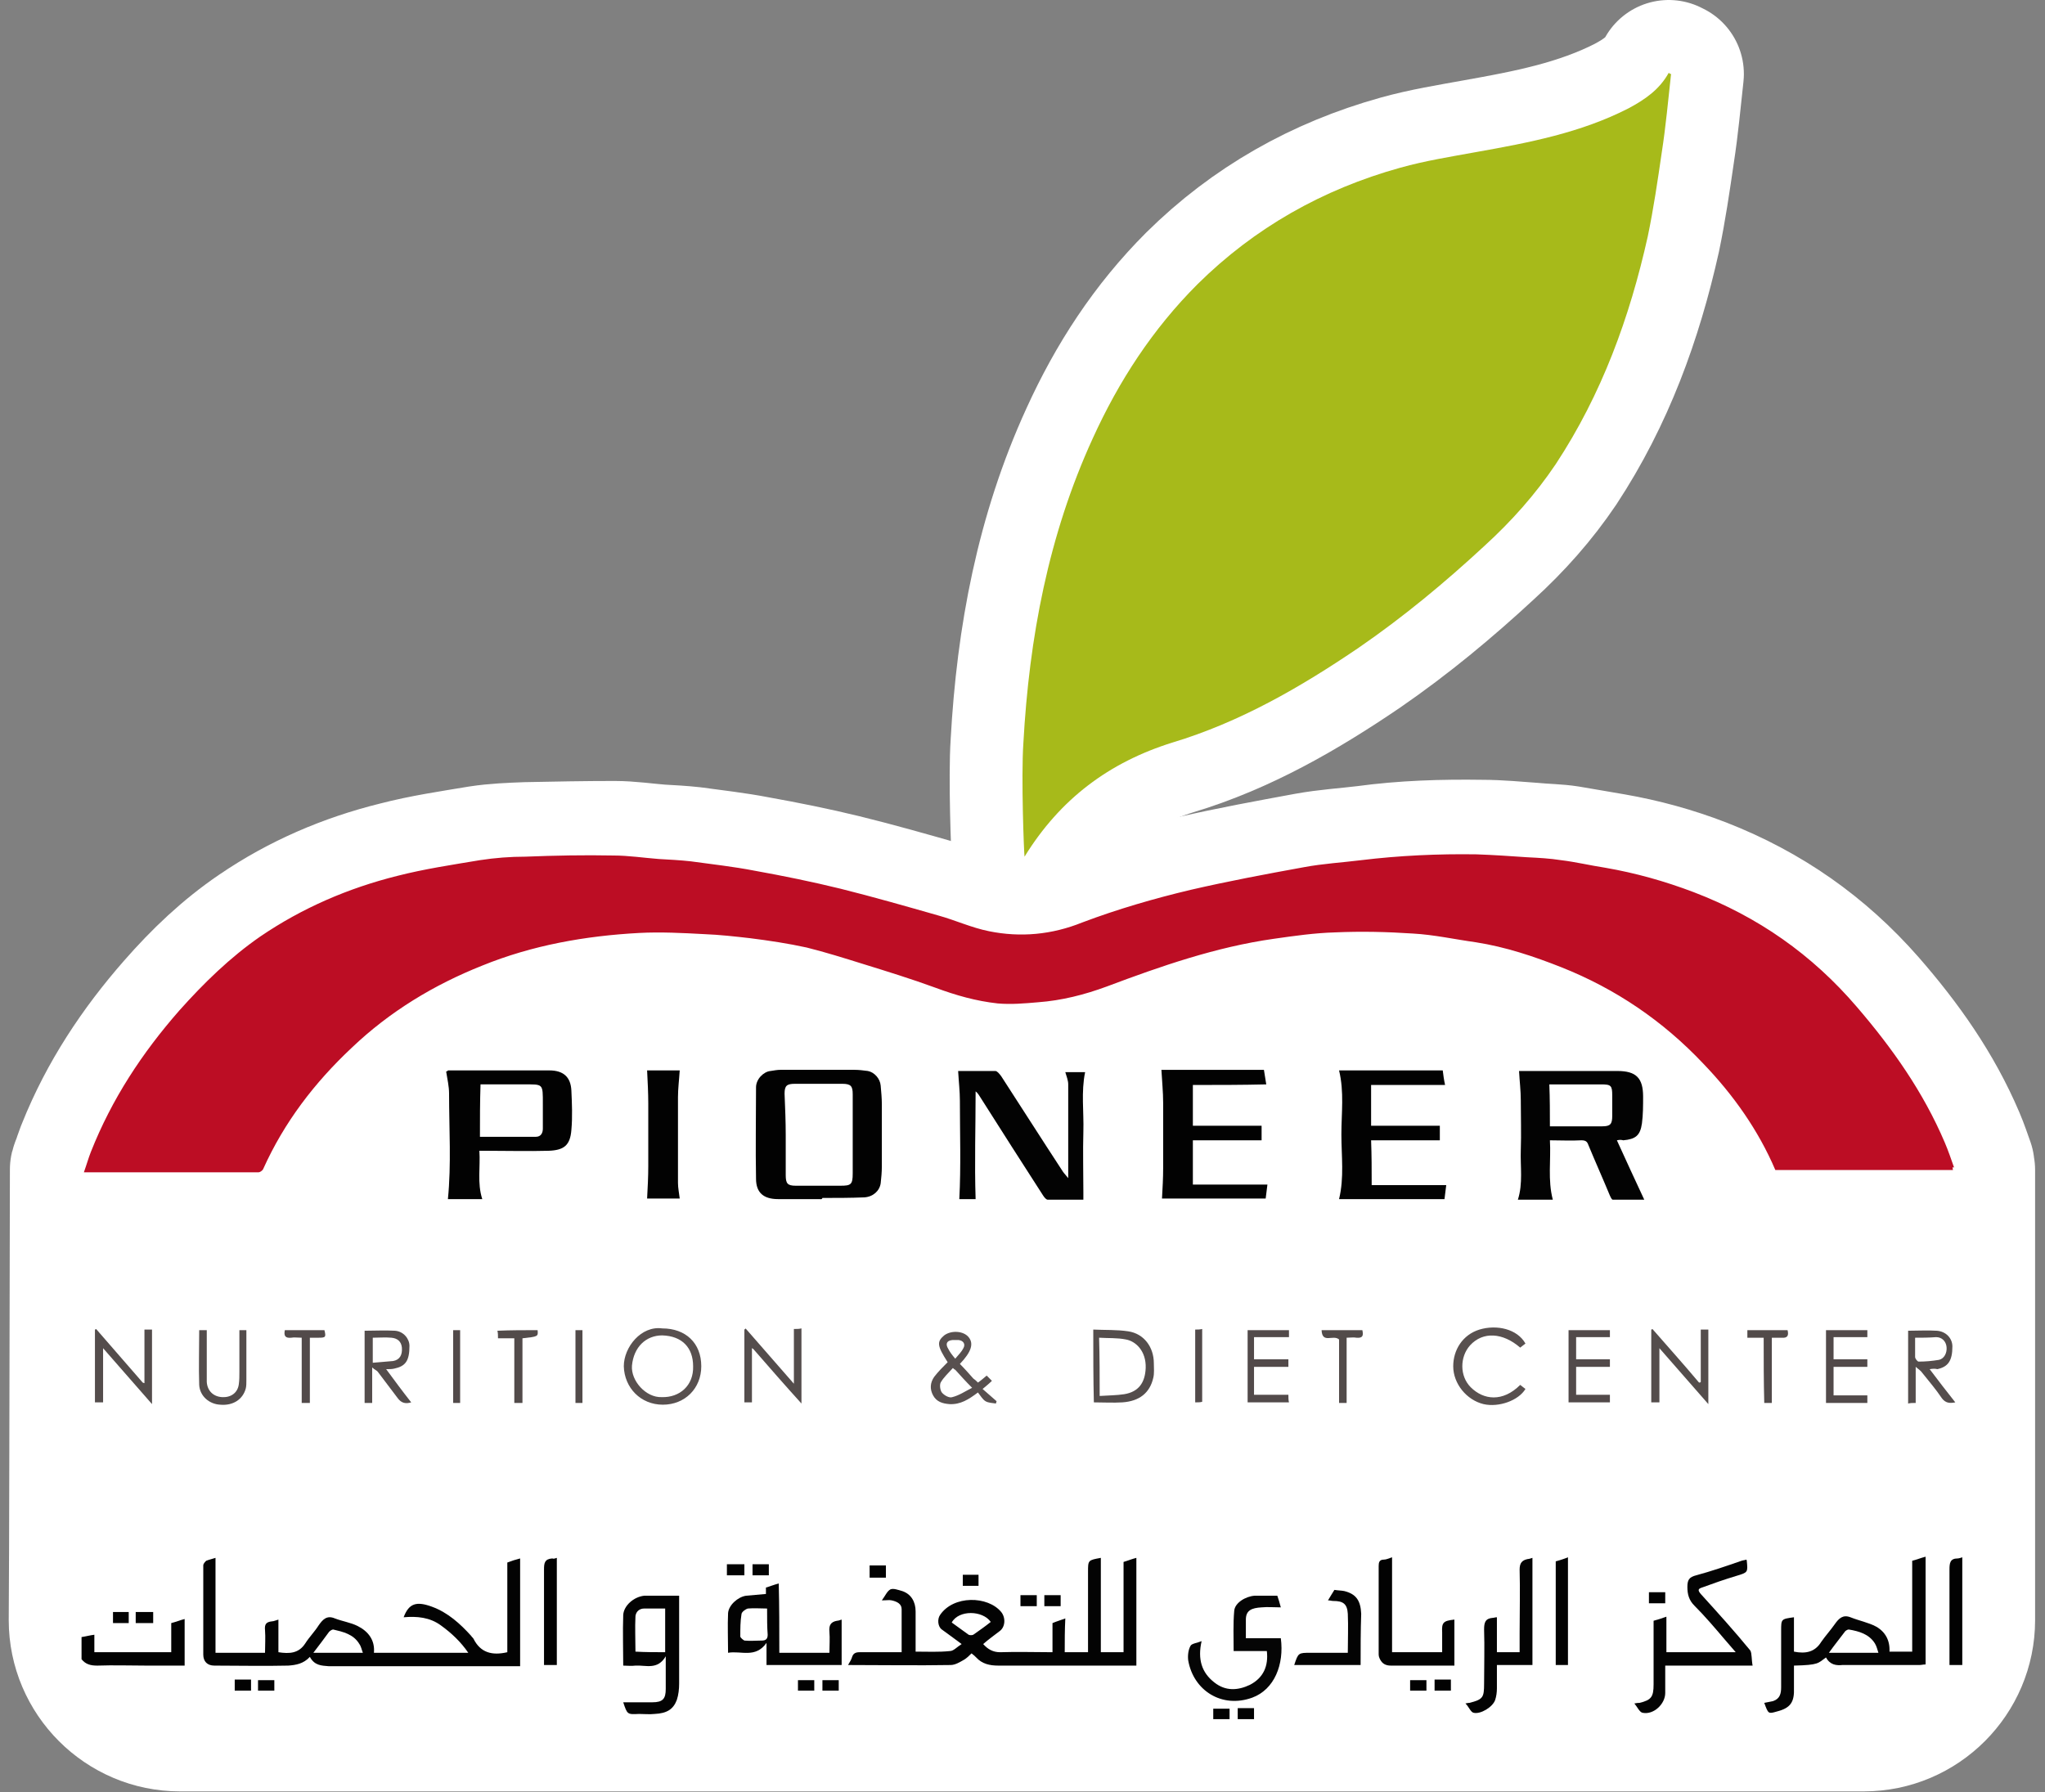 <?xml version="1.0" encoding="utf-8"?>
<!-- Generator: Adobe Illustrator 27.2.0, SVG Export Plug-In . SVG Version: 6.00 Build 0)  -->
<svg version="1.1" xmlns="http://www.w3.org/2000/svg" xmlns:xlink="http://www.w3.org/1999/xlink" x="0px" y="0px"
	 viewBox="0 0 351.1 307.7" style="enable-background:new 0 0 351.1 307.7;" xml:space="preserve">
<rect x="0" y="0" width="351.1" height="307.7" fill="#808080" stroke="none"/>
<style type="text/css">
	.st0{display:none;}
	.st1{display:inline;}
	.st2{display:none;fill:#FFFFFF;}
	.st3{fill:#020202;}
	.st4{fill:#030303;}
	.st5{fill:#040404;}
	.st6{fill:#050505;}
	.st7{fill:#58504F;}
	.st8{fill:#544D4C;}
	.st9{fill:#524A4A;}
	.st10{fill:#524B4A;}
	.st11{fill:#BC0D24;}
	.st12{fill:#A7BA1A;}
	
		.st13{display:none;fill:#FFFFFF;stroke:#FFFFFF;stroke-width:25;stroke-linecap:round;stroke-linejoin:round;stroke-miterlimit:10;}
	.st14{fill:#FFFFFF;stroke:#FFFFFF;stroke-width:25;stroke-linecap:round;stroke-linejoin:round;stroke-miterlimit:10;}
</style>
<g id="Layer_2_xA0_Image_00000021096509604269948900000000615900650495162534_" class="st0">
	<g class="st1">
		<path class="st2" d="M0,292.1C0,194.8,0,97.4,0,0c117,0,234.1,0,351.1,0c0,102.5,0,205.1,0,307.7c-117,0-234.1,0-351.1,0
			c0-3.8,0-7.6,0-11.5c0.8,1,1.7,1.3,3,1.2c3.1-0.1,6.2,0,9.2,0c2.4,0,4.7,0,7.1,0c0-2.9,0-5.7,0-8.7c-0.9,0.3-1.7,0.5-2.5,0.8
			c0,1.9,0,3.7,0,5.4c-4.8,0-9.5,0-14.4,0c0-1.1,0-2.2,0-3.3C1.5,291.8,0.8,292,0,292.1z M125,238.7c0.1,0,0.2-0.1,0.2-0.1
			c2.9,3.3,5.9,6.6,9,10.2c0-4.9,0-9.4,0-14c-0.5,0-0.9,0-1.4,0.1c0,3.4,0,6.7,0,10.2c-3.1-3.6-6.1-7-9-10.3
			c-0.1,0.1-0.2,0.1-0.3,0.2c0,4.5,0,9,0,13.5c0.5,0,0.9,0,1.5,0C125,245.1,125,241.9,125,238.7z M11.5,244.7
			c-2.9-3.3-5.8-6.6-8.7-10c-0.1,0-0.2,0.1-0.2,0.1c0,4.5,0,9,0,13.6c0.5,0,0.9,0,1.5,0c0-3.3,0-6.6,0-10.1c3.1,3.5,6,6.9,9.1,10.4
			c0-4.9,0-9.4,0-13.9c-0.4,0-0.8,0-1.4,0c0,3.4,0,6.7,0,10C11.7,244.7,11.6,244.7,11.5,244.7z M68.2,186.6c0.2,1.4,0.5,2.7,0.5,4.1
			c-0.1,6.6,0.3,13.2-0.3,19.7c2,0,4.2,0,6.4,0c-1-3-0.4-5.9-0.6-9c0.5,0,0.9,0,1.3,0c3.9,0,7.8,0.1,11.6,0c2.9-0.1,4-0.9,4.3-3.9
			c0.2-2.4,0.1-4.9,0-7.3c-0.2-2.6-1.5-3.8-4.1-3.8c-6.3,0-12.6,0-18.9,0C68.3,186.5,68.2,186.5,68.2,186.6z M184.1,206.4
			c-0.3-0.4-0.7-0.8-1-1.3c-3.8-5.9-7.6-11.9-11.5-17.8c-0.2-0.4-0.7-0.9-1.1-0.9c-2.4-0.1-4.8,0-7,0c0.1,1.9,0.3,3.7,0.3,5.5
			c0,6.1,0.2,12.3-0.2,18.4c1,0,2.2,0,3,0c-0.3-6.7-0.1-13.4,0-20.1c0.4,0.4,0.6,0.7,0.9,1.1c3.9,6.1,7.8,12.2,11.8,18.3
			c0.2,0.3,0.6,0.8,0.9,0.8c2.2,0.1,4.4,0,6.6,0c0-0.6,0-1,0-1.4c0-3.8-0.1-7.5,0-11.3c0.1-3.7-0.4-7.4,0.3-11.1c-1.2,0-2.4,0-3.7,0
			c0.2,0.8,0.5,1.6,0.5,2.3C184.1,194.8,184.1,200.6,184.1,206.4L184.1,206.4z M296.5,0.5c-0.1,0-0.3-0.1-0.4-0.1
			c-1.8,3.1-4.5,5-7.5,6.6c-8.9,4.6-18.6,6.4-28.4,8.2c-4.8,0.9-9.6,1.7-14.3,2.9c-14.4,4-27.1,11.1-37.8,21.7
			c-8.4,8.3-14.7,18-19.6,28.7c-8.2,18-11.8,37.2-12.9,56.8c-0.4,6.4-0.1,12.9,0,19.4c0,0.5,0.2,1.1,0.3,1.8
			c6.6-10.7,15.7-17.6,27.6-21.3c12.6-3.9,23.9-10.3,34.7-17.7c8.3-5.7,16-12.1,23.4-19c5-4.6,9.5-9.6,13.2-15.2
			c8.6-13,13.9-27.4,17.2-42.5c1.1-5.2,1.9-10.4,2.7-15.6C295.5,10.3,295.9,5.4,296.5,0.5z M349.1,205c-0.1-0.4-0.1-0.6-0.1-0.8
			c-0.6-1.6-1.1-3.2-1.8-4.7c-4-9.4-9.7-17.6-16.4-25.3c-8.4-9.7-18.5-16.8-30.4-21.4c-5.3-2.1-10.8-3.6-16.5-4.6
			c-2.7-0.5-5.5-1-8.2-1.4c-2.1-0.3-4.2-0.4-6.4-0.5c-3.2-0.2-6.3-0.5-9.5-0.6c-7.2-0.1-14.4,0.1-21.5,1.1
			c-3.6,0.4-7.2,0.7-10.7,1.3c-7.1,1.3-14.1,2.6-21.1,4.2c-6.9,1.6-13.6,3.5-20.2,6.1c-5.6,2.2-11.5,2.7-17.4,1.6
			c-3.2-0.6-6.3-2-9.4-2.9c-6.1-1.7-12.1-3.5-18.3-5c-5.3-1.3-10.7-2.4-16.1-3.4c-3.9-0.7-7.9-1.2-11.8-1.7c-2-0.2-4-0.3-5.9-0.5
			c-2.8-0.2-5.7-0.6-8.5-0.7c-5.5-0.1-10.9,0.1-16.4,0.2c-2.8,0.1-5.7,0.2-8.5,0.7c-5.2,0.8-10.3,1.7-15.4,2.9
			c-9.1,2.3-17.7,6-25.5,11.3c-5.7,3.9-10.6,8.6-15.1,13.8c-7,7.9-12.7,16.6-16.5,26.4c-0.4,1.1-0.8,2.3-1.3,3.8
			c11.1,0,21.9,0,32.6,0c0.3,0,0.8-0.4,0.9-0.7c3.9-8.7,9.6-16.1,16.5-22.6c7.1-6.7,15.3-11.7,24.4-15.3c9.4-3.7,19.2-5.5,29.2-6
			c4-0.2,8.1,0,12.2,0.2c2.9,0.1,5.8,0.4,8.6,0.7c3.5,0.5,7.1,1,10.6,1.8c3.5,0.8,7,1.9,10.5,3c4.5,1.4,9.1,2.8,13.6,4.5
			c3.8,1.4,7.6,2.5,11.6,2.9c2.5,0.2,5,0,7.5-0.2c4.4-0.3,8.7-1.3,12.8-2.9c10.2-3.8,20.4-7.4,31.2-8.9c3.8-0.5,7.6-1,11.4-1.1
			c4.9-0.1,9.7-0.1,14.6,0.2c3.9,0.3,7.8,1,11.7,1.6c5.5,0.8,10.8,2.6,16,4.7c10.1,4.1,18.9,10.1,26.4,18
			c5.7,5.9,10.3,12.6,13.5,19.9c5.5,0,11,0,16.5,0C337.9,205,343.5,205,349.1,205z M286.5,199.4c0.5-0.1,0.7-0.1,1-0.1
			c2.3-0.2,3.1-0.9,3.5-3.2c0.2-1.6,0.2-3.3,0.2-5c0-3.5-1.2-4.8-4.7-4.8c-5.8,0-11.6,0-17.4,0c-0.4,0-0.8,0-0.9,0
			c0.1,1.9,0.3,3.6,0.3,5.4c0,3.1,0.1,6.2,0,9.4c-0.1,3.1,0.5,6.2-0.5,9.2c2.3,0,4.5,0,6.6,0c-0.9-3.7-0.3-7.3-0.5-11
			c2.1,0,4,0,5.9,0c0.7,0,1,0.3,1.3,0.9c1.3,3.1,2.6,6.3,4,9.4c0.1,0.3,0.4,0.8,0.6,0.8c2,0.1,4,0,5.9,0
			C289.9,206.7,288.2,203.1,286.5,199.4z M183.4,295c0-2.1,0-4.1,0-6.3c-0.9,0.3-1.6,0.6-2.4,0.9c0,1.8,0,3.6,0,5.5
			c-3.3,0-6.6-0.1-9.8,0c-1.4,0-2.3-0.6-3.2-1.5c1.1-0.8,2.1-1.6,3.1-2.4c1.1-0.8,1.2-2.5,0.3-3.6c-2.5-3-8.9-3.1-11.4,0.6
			c-0.5,0.8-0.4,2.2,0.3,2.7c1.2,0.9,2.3,1.8,3.6,2.8c-0.8,0.5-1.5,1.2-2.1,1.3c-2.1,0.2-4.3,0.1-6.4,0.1c0-2.6,0-5,0-7.5
			c0-1.9-0.9-3.2-2.5-3.8c-0.7-0.2-1.6-0.6-2.1-0.4c-0.6,0.3-1,1.2-1.6,2.1c0.9,0,1.4,0,1.8,0c0.9,0.1,1.8,0.5,1.8,1.6
			c0.1,2.6,0,5.3,0,8c-2.5,0-5.1,0-7.8,0c-0.7,0-1.1,0.1-1.4,0.8c-0.2,0.5-0.5,1-0.8,1.5c6.5,0,12.8,0,19.1,0c0.9,0,1.7-0.6,2.5-1
			c0.5-0.3,1-0.8,1.4-1.2c0.4,0.3,0.6,0.5,0.8,0.7c1.1,1.2,2.5,1.6,4.2,1.6c8.1-0.1,16.3,0,24.5,0c0.4,0,0.9,0,1.3,0
			c0-6.8,0-13.4,0-20.1c-0.9,0.3-1.6,0.5-2.4,0.8c0,5.7,0,11.3,0,16.9c-1.4,0-2.8,0-4.2,0c0-5.9,0-11.7,0-17.6
			c-2.4,0.5-2.4,0.5-2.4,2.6c0,4.5,0,9,0,13.4c0,0.5,0,1,0,1.5C186.3,295,184.9,295,183.4,295z M137.7,210.5c0.2,0,0.5,0,0.7,0
			c2.6,0,5.2,0,7.8-0.1c1.6-0.1,2.8-1.2,3-2.6c0.1-1.1,0.2-2.1,0.2-3.2c0-3.9,0-7.8,0-11.6c0-1.2-0.1-2.4-0.2-3.5
			c-0.1-1.4-1.2-2.6-2.4-2.8c-0.8-0.1-1.6-0.2-2.5-0.2c-4.6,0-9.2,0-13.8,0c-0.6,0-1.3,0.1-1.9,0.2c-1.2,0.1-2.7,1.5-2.7,3.1
			c0,5.7-0.2,11.3-0.1,17c0,2.7,1.5,3.8,4.1,3.8C132.6,210.5,135.1,210.5,137.7,210.5z M42.7,295.8c0.8,1.6,2.2,1.6,3.7,1.6
			c11.5,0,22.9,0,34.4,0c0.4,0,0.9,0,1.3,0c0-6.8,0-13.4,0-20.1c-0.8,0.3-1.6,0.5-2.4,0.8c0,5.6,0,11.3,0,16.8
			c-2.8,0.7-4.9,0.1-6.2-2.5c-0.1-0.2-0.3-0.4-0.5-0.5c-2.1-2.3-4.3-4.4-7.3-5.5c-3-1.1-4.4-0.6-5.4,2c2.5-0.2,4.9,0,6.9,1.5
			c2,1.4,3.7,3.1,5.1,5.2c-5.9,0-11.7,0-17.6,0c0.2-2.5-1.1-4-3-5c-1.3-0.7-2.9-0.9-4.3-1.5c-1.5-0.6-2.3,0.2-3.1,1.4
			c-0.8,1.2-1.8,2.2-2.5,3.3c-1.2,1.9-3,2-5,1.7c0-2,0-4,0-6.1c-0.5,0.1-0.8,0.3-1.2,0.4c-1,0.1-1.4,0.6-1.3,1.6
			c0.1,1.4,0,2.8,0,4.2c-3.1,0-6.1,0-9.2,0c0-5.9,0-11.8,0-17.7c-0.7,0.2-1.3,0.3-1.8,0.6c-0.3,0.1-0.6,0.5-0.6,0.8
			c0,5.5,0,11.1,0,16.7c0,1.3,0.8,2.1,2.1,2.1c4.6,0,9.2,0,13.8,0C40.1,297.4,41.5,297.1,42.7,295.8z M207.3,189.1
			c4.6,0,9.2,0,13.8,0c-0.2-0.9-0.3-1.8-0.5-2.7c-6.5,0-12.9,0-19.1,0c0.1,2.1,0.3,4.1,0.3,6.1c0.1,4,0,8.1,0,12.1
			c0,1.9-0.2,3.8-0.2,5.7c6.3,0,12.8,0,19.4,0c0.1-0.9,0.2-1.8,0.3-2.6c-4.7,0-9.3,0-13.9,0c0-2.8,0-5.6,0-8.3c4.3,0,8.6,0,12.8,0
			c0-1,0-1.9,0-2.7c-4.3,0-8.6,0-12.8,0C207.3,194.2,207.3,191.6,207.3,189.1z M240.6,207.8c0-2.8,0-5.6,0-8.3c4.3,0,8.6,0,12.9,0
			c0-1,0-1.9,0-2.7c-4.3,0-8.6,0-12.9,0c0-2.6,0-5.2,0-7.6c4.6,0,9.2,0,13.8,0c-0.1-0.9-0.3-1.8-0.4-2.7c-6.6,0-13,0-19.4,0
			c0.9,4,0.4,8,0.4,12c0,4,0.5,8-0.5,12c6.6,0,13,0,19.6,0c0.1-0.9,0.2-1.8,0.3-2.6C249.8,207.8,245.2,207.8,240.6,207.8z
			 M325.5,295.9c0.7,1.4,1.9,1.6,3.3,1.5c4.8-0.1,9.6,0,14.4,0c0.4,0,0.8,0,1.2-0.1c0-6.7,0-13.3,0-20.1c-0.9,0.3-1.6,0.5-2.5,0.8
			c0,5.7,0,11.3,0,16.9c-1.5,0-2.9,0-4.3,0c0.1-2.1-0.8-3.7-2.5-4.7c-1.5-0.8-3.2-1.2-4.8-1.8c-1.4-0.5-2.2,0.2-3,1.3
			c-0.8,1.1-1.7,2.1-2.5,3.2c-1.2,1.9-3,2.2-5.1,1.8c0-2.2,0-4.3,0-6.4c-2.4,0.4-2.4,0.4-2.4,2.5c0,1.8,0,3.6,0,5.4
			c0,1.7,0,3.4,0,5.2c0,1.1-0.3,2.2-1.5,2.6c-0.5,0.2-1.1,0.2-1.7,0.4c0.8,2,0.8,2,2.3,1.6c2.5-0.7,3.3-1.8,3.2-4.5
			c0-1.4,0-2.8,0-4.1C324.2,297.3,324,297,325.5,295.9z M311.8,297.4c-0.2-1.1-0.1-2.2-0.6-2.8c-3-3.6-6.1-7.1-9.2-10.5
			c-0.7-0.7-0.4-1,0.2-1.2c2.1-0.8,4.3-1.5,6.4-2.1s2.2-0.6,2-2.8c0,0,0-0.1-0.1-0.2c-0.3,0.1-0.6,0.1-0.9,0.2
			c-2.8,0.9-5.6,1.9-8.5,2.7c-1.2,0.4-1.6,0.9-1.6,2.2c0,1.4,0.4,2.4,1.3,3.5c2,2,3.8,4.2,5.7,6.4c0.7,0.8,1.3,1.5,2.1,2.4
			c-4.4,0-8.6,0-12.9,0c0-2.2,0-4.4,0-6.7c-0.9,0.3-1.6,0.5-2.4,0.7c0,4,0,8,0,11.9c0,2.3-0.4,2.9-2.6,3.4c-0.2,0.1-0.5,0.1-1,0.1
			c0.6,0.7,1,1.7,1.5,1.8c2,0.4,4.2-1.6,4.2-3.7c0-1.7,0-3.4,0-5.1C300.9,297.4,306.2,297.4,311.8,297.4z M105.5,186.4
			c0.1,2.1,0.3,4.2,0.3,6.3c0.1,3.9,0,7.8,0,11.6c0,2-0.2,4-0.2,6.1c1.9,0,4.1,0,6.1,0c-0.1-1-0.3-2-0.3-2.9c0-5.3,0-10.6,0-15.9
			c0-1.7,0.2-3.4,0.3-5.1C109.6,186.4,107.5,186.4,105.5,186.4z M101.1,304.2c0.7,2.3,0.7,2.3,2.9,2.3c1,0,1.9,0.1,2.9,0
			c2.2-0.2,3.5-0.9,4.1-2.6c0.3-1,0.4-2,0.4-3c0-5,0-10.1,0-15.1c0-0.4,0-0.8,0-1.3c-1.9,0-3.6,0-5.3,0c-0.4,0-0.8,0-1.2,0
			c-2,0.2-3.8,1.8-3.9,3.5c-0.1,3.1,0,6.2,0,9.4c0.8,0,1.6,0.1,2.3,0c1.9-0.2,4.1,0.8,5.6-1.8c0,2.3,0,4.2,0,6c0,2-0.5,2.5-2.5,2.5
			C104.7,304.3,102.9,304.2,101.1,304.2z M130.2,295c0-4.4,0-8.6,0-12.9c-0.9,0.3-1.6,0.5-2.4,0.8c0,0.5,0,0.9,0,1.2
			c-1.3,0.1-2.5,0.2-3.7,0.3c-1.6,0.2-3.3,1.8-3.4,3.2c-0.1,2.4,0,4.9,0,7.4c2.4-0.5,5.1,1,7.2-1.9c0,1.7,0,3,0,4.1
			c4.8,0,9.4,0,14,0c0-2.9,0-5.6,0-8.5c-0.3,0.1-0.6,0.1-0.9,0.2c-1.2,0.2-1.6,0.8-1.4,2c0.1,1.3,0,2.6,0,4
			C136.5,295,133.4,295,130.2,295z M208.9,292.9c-0.8,0.3-1.8,0.4-2.2,0.9c-0.5,0.7-0.6,1.9-0.4,2.7c1,5.7,6.3,9,11.9,6.9
			c4.2-1.5,6-6.2,5.4-11.1c-2.1,0-4.3,0-6.5,0c0-0.8,0-1.5,0-2.2c0-0.4,0-0.9,0-1.3c0-1.7,1.1-2.1,2.9-2.3c1.2-0.1,2.4,0,3.6,0
			c-0.3-0.8-0.5-1.5-0.7-2.2c-1.4,0-2.8,0-4.2,0c-1.6,0-3.6,1.3-3.8,2.8c-0.2,2.5-0.1,5-0.1,7.5c2,0,4.1,0,6.2,0
			c0.3,2.8-0.7,5-3.2,6.3c-2.2,1.1-4.6,1.2-6.6-0.4C208.9,298.7,208.1,296.2,208.9,292.9z M264.1,288.4c-0.4,0.1-0.6,0.1-0.8,0.2
			c-1.4,0.1-1.6,0.9-1.6,2.1c0.1,3.4,0,6.7,0,10.1c0,2.7-0.2,3-2.7,3.6c-0.2,0-0.3,0-0.8,0.1c0.6,0.7,1,1.6,1.5,1.8
			c1.3,0.4,3.6-1,4-2.4c0.2-0.7,0.3-1.5,0.3-2.2c0-1.4,0-2.8,0-4.3c2.3,0,4.5,0,6.6,0c0-6.7,0-13.3,0-20c-0.4,0.1-0.6,0.1-0.9,0.2
			c-1.1,0.2-1.5,0.8-1.5,2c0.1,4,0,7.9,0,11.9c0,1.2,0,2.4,0,3.6c-1.5,0-2.9,0-4.3,0C264.1,292.7,264.1,290.6,264.1,288.4z
			 M256.1,288.8c-2.1,0.3-2.4,0.6-2.4,2.4c0,1.2,0,2.5,0,3.7c-3.1,0-6.2,0-9.3,0c0-5.9,0-11.8,0-17.7c-0.6,0.2-1,0.4-1.5,0.4
			c-0.9,0-0.9,0.5-0.9,1.1c0,5.5,0,11,0,16.5c0,0.4,0.2,0.8,0.4,1.1c0.4,0.6,1,0.9,1.8,0.9c3.9,0,7.9,0,11.9,0
			C256.1,294.5,256.1,291.6,256.1,288.8z M108.3,234.6c-3.9-0.6-7.2,3.4-7.1,7c0,4.1,3.1,7.2,7.2,7.2c4.1,0,7.2-3,7.2-7.1
			C115.6,237.3,112.7,234.6,108.3,234.6z M302.1,244.6c-0.1,0-0.2,0.1-0.3,0.1c-2.9-3.3-5.8-6.7-8.7-10c-0.1,0.1-0.2,0.1-0.3,0.1
			c0,4.5,0,9,0,13.5c0.5,0,1,0,1.5,0c0-3.3,0-6.6,0-10.1c3.1,3.5,6,6.9,9.2,10.5c0-4.9,0-9.4,0-13.9c-0.5,0-0.9,0-1.4,0
			C302.1,238.1,302.1,241.3,302.1,244.6z M238.6,297.4c0-3.3,0.1-6.4,0-9.6c-0.1-2.5-1-3.6-3.1-4.2c-0.6-0.2-1.2-0.2-1.9-0.3
			c-0.4,0.6-0.7,1.2-1.2,2c0.4,0,0.7,0.1,1,0.1c1.9,0,2.6,0.6,2.7,2.4c0.1,2.4,0,4.8,0,7.3c-2.3,0-4.6,0-6.9,0c-2.2,0-2.2,0-3,2.3
			C230.3,297.4,234.4,297.4,238.6,297.4z M167.2,244.6c-0.3-0.3-0.5-0.5-0.8-0.7c-0.9-0.9-1.7-1.8-2.5-2.7c2.2-2.3,2.7-3.9,1.7-5
			c-1-1.2-3.3-1.3-4.6-0.3c-1.4,1.1-1.3,1.9,0.7,5c-0.8,0.9-1.8,1.8-2.5,2.8c-0.8,1.1-0.9,2.3-0.2,3.5c0.6,1.1,1.7,1.6,3,1.6
			c2,0.1,3.6-0.9,5.3-2.2c0.5,0.6,0.9,1.3,1.4,1.6c0.6,0.3,1.3,0.3,2,0.4c0.1-0.1,0.1-0.3,0.2-0.4c-0.9-0.8-1.7-1.5-2.6-2.3
			c0.6-0.6,1.1-1,1.7-1.5c-0.4-0.3-0.7-0.6-1-0.9C168.3,243.8,167.8,244.1,167.2,244.6z M188.7,234.7c0,4.7,0,9.2,0,13.7
			c1.9,0,3.6,0.1,5.4,0c3.2-0.2,5.1-1.8,5.8-4.6c0.2-0.9,0.1-1.8,0.1-2.7c0-3-1.9-5.5-4.8-6C193.1,234.7,190.9,234.8,188.7,234.7z
			 M61.5,248.3c-1.6-2.1-3.1-4.1-4.8-6.2c0.7-0.1,1.1-0.1,1.6-0.1c2.1-0.4,2.8-1.4,2.8-4.2c0-1.4-1.1-2.7-2.7-2.9
			c-1.9-0.2-3.8,0-5.7,0c0,4.6,0,9,0,13.5c0.5,0,0.9,0,1.4,0c0-2.1,0-4.2,0-6.6c0.5,0.4,0.9,0.6,1.1,0.9c1.3,1.6,2.6,3.2,3.7,4.8
			C59.7,248.4,60.4,248.6,61.5,248.3z M344.8,242.1c0.7-0.1,1.1-0.1,1.6-0.1c2.1-0.4,2.9-1.6,2.9-4.2c0-1.5-1.3-2.8-3-2.9
			c-1.8-0.1-3.6,0-5.4,0c0,4.6,0,9.1,0,13.6c0.5,0,0.9,0,1.4-0.1c0-2.1,0-4.2,0-6.7c0.6,0.5,0.9,0.8,1.2,1.1
			c1.2,1.6,2.5,3.1,3.6,4.8c0.6,0.9,1.4,1.1,2.5,0.8C348,246.2,346.4,244.3,344.8,242.1z M275.1,278c0,6.5,0,12.9,0,19.3
			c0.8,0,1.5,0,2.3,0c0-6.7,0-13.3,0-20C276.5,277.5,275.8,277.8,275.1,278z M269.4,237.3c-1.5-2.6-5.4-3.5-8.5-2.5
			c-3.1,1-4.9,3.8-4.9,6.9c0,3.2,2.5,6.2,5.6,7c2.8,0.7,6.5-0.6,7.8-2.8c-0.3-0.2-0.7-0.5-1-0.8c-3.3,3.2-6.8,2.8-9.2,0.4
			c-2.1-2.1-2.1-5.7-0.1-7.8c2.4-2.6,6.1-2.5,9.4,0.4C268.8,237.9,269.1,237.6,269.4,237.3z M88.7,277.3c-0.3,0.1-0.6,0.2-0.9,0.2
			c-1.4,0.1-1.5,0.8-1.5,2c0.1,5.5,0,11.1,0,16.6c0,0.4,0,0.8,0,1.1c0.9,0,1.6,0,2.4,0C88.7,290.7,88.7,284.1,88.7,277.3z
			 M350.9,297.4c0-6.8,0-13.4,0-20c-0.3,0.1-0.6,0.2-0.9,0.2c-1.4,0-1.5,0.9-1.5,2c0,5.5,0,11.1,0,16.6c0,0.4,0,0.8,0,1.2
			C349.4,297.4,350.1,297.4,350.9,297.4z M285.1,234.8c-2.6,0-5.2,0-7.7,0c0,4.6,0,9.1,0,13.5c2.6,0,5.2,0,7.7,0c0-0.5,0-0.9,0-1.4
			c-2.1,0-4.2,0-6.3,0c0-1.8,0-3.4,0-5.2c2.1,0,4.2,0,6.3,0c0-0.5,0-0.9,0-1.4c-2.1,0-4.2,0-6.3,0c0-1.4,0-2.8,0-4.2
			c2.1,0,4.2,0,6.3,0C285.1,235.7,285.1,235.3,285.1,234.8z M325.4,234.8c0,4.6,0,9.1,0,13.6c2.6,0,5.1,0,7.7,0c0-0.5,0-0.9,0-1.4
			c-2.1,0-4.2,0-6.3,0c0-1.8,0-3.5,0-5.3c2.1,0,4.2,0,6.3,0c0-0.5,0-0.9,0-1.4c-2.1,0-4.2,0-6.4,0c0-1.4,0-2.8,0-4.2
			c2.1,0,4.2,0,6.3,0c0-0.5,0-0.9,0-1.3C330.5,234.8,328,234.8,325.4,234.8z M29.5,234.8c0,2.6,0,5.2,0,7.8c0,0.8,0,1.5-0.1,2.3
			c-0.3,1.6-1.5,2.5-3.2,2.4c-1.6-0.1-2.8-1.1-2.8-2.8c-0.1-1.7,0-3.4,0-5c0-1.6,0-3.1,0-4.6c-0.5,0-1,0-1.4,0c0,3.5-0.1,6.8,0,10.2
			c0.1,2,1.8,3.5,3.9,3.7c2.4,0.2,4.3-1,4.8-3c0.1-0.5,0.1-1,0.1-1.5c0-3.1,0-6.2,0-9.3C30.4,234.8,30,234.8,29.5,234.8z
			 M217.6,234.8c0,4.6,0,9.1,0,13.6c2.6,0,5.1,0,7.7,0c0-0.5,0-0.9-0.1-1.4c-2.2,0-4.3,0-6.4,0c0-1.8,0-3.4,0-5.2c2.1,0,4.2,0,6.4,0
			c0-0.5,0-0.9,0-1.4c-2.2,0-4.3,0-6.4,0c0-1.4,0-2.7,0-4.2c2.2,0,4.3,0,6.5,0c0-0.5,0-0.9,0-1.3
			C222.7,234.8,220.2,234.8,217.6,234.8z M38,234.8c-0.3,1.1,0.1,1.6,1.1,1.4c0.6-0.1,1.2,0,2,0c0,4.1,0,8.1,0,12.1c0.5,0,1,0,1.5,0
			c0-4.1,0-8.1,0-12.1c0.7,0,1.2,0,1.7,0c1.3,0,1.4-0.1,1.1-1.4C42.9,234.8,40.5,234.8,38,234.8z M85.1,234.8c-2.5,0-4.9,0-7.4,0
			c0,0.5,0,0.9,0.1,1.4c1,0,2,0,3,0c0,4.1,0,8.1,0,12.1c0.5,0,0.9,0,1.5,0c0-4.1,0-8.1,0-12.1C85.2,236.1,85.2,236.1,85.1,234.8z
			 M313.8,236.2c0,4.1,0,8.1,0,12.1c0.5,0,0.9,0,1.4,0c0-4.1,0-8.1,0-12.1c0.7,0,1.3,0,1.9,0c1.2,0.1,1.3-0.5,1.1-1.4
			c-2.5,0-5,0-7.5,0c0,0.5,0,0.9,0,1.4C311.7,236.2,312.7,236.2,313.8,236.2z M234.6,236.6c0,3.8,0,7.8,0,11.8c0.5,0,0.9,0,1.4,0
			c0-4.1,0-8.1,0-12.1c0.7,0,1.3-0.1,1.9,0c1.2,0.1,1.4-0.4,1.1-1.4c-2.5,0-5,0-7.6,0C231.5,237.4,233.6,235.6,234.6,236.6z
			 M92.2,234.8c0,4.6,0,9.1,0,13.6c0.5,0,0.9,0,1.3,0c0-4.6,0-9.1,0-13.6C93,234.8,92.6,234.8,92.2,234.8z M70.7,248.4
			c0-4.6,0-9.1,0-13.6c-0.5,0-0.9,0-1.3,0c0,4.6,0,9.1,0,13.6C69.8,248.4,70.2,248.4,70.7,248.4z M207.8,248.4c0.5,0,0.9,0,1.3,0
			c0-4.6,0-9.1,0-13.6c-0.5,0-0.9,0.1-1.3,0.1C207.8,239.4,207.8,243.8,207.8,248.4z M147.1,281c1,0,2,0,3,0c0-0.8,0-1.5,0-2.3
			c-1,0-2,0-3,0C147.1,279.5,147.1,280.2,147.1,281z M123.7,278.5c-1.1,0-2.2,0-3.3,0c0,0.7,0,1.4,0,2c1.1,0,2.2,0,3.3,0
			C123.7,279.9,123.7,279.3,123.7,278.5z M13.4,287.4c-1.2,0-2.2,0-3.3,0c0,0.7,0,1.4,0,2c1.1,0,2.2,0,3.3,0
			C13.4,288.7,13.4,288.1,13.4,287.4z M178.2,284.3c-1.1,0-2.1,0-3,0c0,0.7,0,1.4,0,2c1,0,2,0,3,0
			C178.2,285.6,178.2,285,178.2,284.3z M182.7,286.3c0-0.8,0-1.4,0-2.1c-1,0-2,0-3,0c0,0.7,0,1.4,0,2.1
			C180.7,286.3,181.7,286.3,182.7,286.3z M167.4,282.5c0-0.8,0-1.4,0-2.1c-1.1,0-2,0-3,0c0,0.7,0,1.4,0,2.1
			C165.4,282.5,166.3,282.5,167.4,282.5z M125.2,280.6c1.1,0,2.1,0,3,0c0-0.7,0-1.4,0-2c-1,0-2,0-3.1,0
			C125.2,279.2,125.2,279.9,125.2,280.6z M8.8,289.5c0-0.8,0-1.4,0-2.1c-1.1,0-2,0-3,0c0,0.7,0,1.4,0,2.1
			C6.8,289.5,7.8,289.5,8.8,289.5z M292.4,283.8c0,0.8,0,1.4,0,2c1,0,2.1,0,3,0c0-0.7,0-1.3,0-2
			C294.4,283.8,293.5,283.8,292.4,283.8z M28.6,302.2c1,0,2,0,3,0c0-0.7,0-1.4,0-2.1c-1,0-2,0-3,0C28.6,300.8,28.6,301.5,28.6,302.2
			z M36,300.1c-1.1,0-2.1,0-3,0c0,0.7,0,1.4,0,2c1,0,2,0,3,0C36,301.4,36,300.8,36,300.1z M136.7,300.1c-1.1,0-2.1,0-3,0
			c0,0.7,0,1.4,0,2c1.1,0,2,0,3,0C136.7,301.4,136.7,300.8,136.7,300.1z M141.2,300.1c-1.1,0-2.1,0-3,0c0,0.7,0,1.4,0,2
			c1.1,0,2,0,3,0C141.2,301.4,141.2,300.8,141.2,300.1z M250.9,300.1c-1.1,0-2.1,0-3,0c0,0.7,0,1.4,0,2c1.1,0,2,0,3,0
			C250.9,301.4,250.9,300.8,250.9,300.1z M252.4,300.1c0,0.7,0,1.4,0,2.1c1,0,2,0,3,0c0-0.7,0-1.4,0-2.1
			C254.4,300.1,253.4,300.1,252.4,300.1z M211.1,307.4c1.1,0,2.1,0,3,0c0-0.7,0-1.4,0-2c-1.1,0-2,0-3,0
			C211.1,306.1,211.1,306.7,211.1,307.4z M218.7,305.4c-1,0-2,0-3,0c0,0.7,0,1.3,0,2c1,0,2,0,3,0
			C218.7,306.7,218.7,306.1,218.7,305.4z"/>
		<g>
			<path class="st3" d="M0,292.1c0.8-0.1,1.5-0.3,2.3-0.5c0,1.1,0,2.2,0,3.3c4.8,0,9.6,0,14.4,0c0-1.7,0-3.5,0-5.4
				c0.8-0.3,1.6-0.5,2.5-0.8c0,2.9,0,5.8,0,8.7c-2.4,0-4.7,0-7.1,0c-3.1,0-6.2-0.1-9.2,0c-1.2,0-2.2-0.2-3-1.2
				C0,294.8,0,293.5,0,292.1z"/>
			<path class="st4" d="M183.4,295c1.5,0,2.9,0,4.3,0c0-0.5,0-1,0-1.5c0-4.5,0-9,0-13.4c0-2.2,0-2.2,2.4-2.6c0,5.9,0,11.7,0,17.6
				c1.5,0,2.8,0,4.2,0c0-5.6,0-11.2,0-16.9c0.8-0.3,1.5-0.5,2.4-0.8c0,6.7,0,13.4,0,20.1c-0.5,0-0.9,0-1.3,0c-8.1,0-16.3,0-24.5,0
				c-1.7,0-3-0.3-4.2-1.6c-0.2-0.2-0.5-0.4-0.8-0.7c-0.5,0.4-0.9,0.9-1.4,1.2c-0.8,0.4-1.7,1-2.5,1c-6.3,0.1-12.6,0-19.1,0
				c0.3-0.6,0.6-1,0.8-1.5c0.2-0.7,0.7-0.8,1.4-0.8c2.6,0,5.2,0,7.8,0c0-2.7,0.1-5.4,0-8c0-1-0.9-1.5-1.8-1.6c-0.5-0.1-0.9,0-1.8,0
				c0.6-0.9,1-1.8,1.6-2.1c0.5-0.2,1.4,0.1,2.1,0.4c1.6,0.6,2.5,1.9,2.5,3.8c0,2.4,0,4.9,0,7.5c2.1,0,4.3,0.1,6.4-0.1
				c0.7,0,1.3-0.8,2.1-1.3c-1.3-1-2.5-1.9-3.6-2.8c-0.7-0.6-0.9-2-0.3-2.7c2.5-3.7,8.9-3.6,11.4-0.6c0.9,1.1,0.8,2.8-0.3,3.6
				c-1,0.8-2,1.5-3.1,2.4c0.9,1,1.8,1.6,3.2,1.5c3.2-0.1,6.5,0,9.8,0c0-1.8,0-3.6,0-5.5c0.8-0.3,1.5-0.6,2.4-0.9
				C183.4,290.8,183.4,292.8,183.4,295z M162.4,289.4c1.1,0.8,2.1,1.6,3.2,2.3c0.2,0.1,0.6,0.1,0.8,0c1.1-0.8,2.2-1.6,3.2-2.3
				C168.1,287.1,163.7,287,162.4,289.4z"/>
			<path class="st4" d="M42.7,295.8c-1.2,1.4-2.6,1.6-4,1.6c-4.6,0.1-9.2,0-13.8,0c-1.3,0-2.1-0.8-2.1-2.1c0-5.5,0-11.1,0-16.7
				c0-0.3,0.3-0.7,0.6-0.8c0.5-0.3,1.1-0.4,1.8-0.6c0,5.9,0,11.8,0,17.7c3.1,0,6.1,0,9.2,0c0-1.4,0.1-2.8,0-4.2
				c-0.1-1,0.3-1.5,1.3-1.6c0.4,0,0.8-0.2,1.2-0.4c0,2.1,0,4.1,0,6.1c2,0.3,3.8,0.2,5-1.7c0.8-1.2,1.8-2.2,2.5-3.3
				c0.8-1.1,1.6-1.9,3.1-1.4c1.4,0.5,3,0.8,4.3,1.5c1.9,1,3.2,2.6,3,5c5.9,0,11.6,0,17.6,0c-1.5-2.1-3.2-3.7-5.1-5.2
				c-2.1-1.5-4.5-1.7-6.9-1.5c1-2.6,2.4-3.1,5.4-2c3,1.1,5.2,3.2,7.3,5.5c0.2,0.2,0.4,0.3,0.5,0.5c1.3,2.6,3.5,3.2,6.2,2.5
				c0-5.5,0-11.1,0-16.8c0.8-0.3,1.6-0.5,2.4-0.8c0,6.7,0,13.4,0,20.1c-0.4,0-0.9,0-1.3,0c-11.5,0-22.9,0-34.4,0
				C44.8,297.4,43.5,297.4,42.7,295.8z M43.3,295c3.2,0,6.1,0,9.2,0c-0.2-0.6-0.3-1.2-0.6-1.6c-1.1-1.8-3-2.2-4.9-2.7
				c-0.2,0-0.6,0.2-0.7,0.5C45.3,292.4,44.3,293.6,43.3,295z"/>
			<path class="st5" d="M325.5,295.9c-1.5,1.1-1.2,1.4-6,1.5c0,1.4,0,2.8,0,4.1c0.1,2.7-0.7,3.8-3.2,4.5c-1.5,0.4-1.5,0.4-2.3-1.6
				c0.6-0.1,1.1-0.2,1.7-0.4c1.2-0.4,1.5-1.4,1.5-2.6c0-1.7,0-3.4,0-5.2c0-1.8,0-3.6,0-5.4c0-2.1,0-2.1,2.4-2.5c0,2.1,0,4.3,0,6.4
				c2.2,0.4,3.9,0.1,5.1-1.8c0.7-1.1,1.7-2.1,2.5-3.2s1.5-1.8,3-1.3c1.6,0.6,3.3,1,4.8,1.8c1.7,0.9,2.6,2.6,2.5,4.7
				c1.4,0,2.8,0,4.3,0c0-5.6,0-11.2,0-16.9c0.9-0.3,1.6-0.5,2.5-0.8c0,6.7,0,13.4,0,20.1c-0.4,0-0.8,0.1-1.2,0.1
				c-4.8,0-9.6,0-14.4,0C327.4,297.5,326.2,297.3,325.5,295.9z M326,295c3.2,0,6.1,0,9.3,0c-0.2-0.6-0.4-1.2-0.7-1.7
				c-1.1-1.7-3-2.3-4.9-2.6c-0.2,0-0.5,0.2-0.7,0.4C328.1,292.3,327.1,293.6,326,295z"/>
			<path class="st5" d="M311.8,297.4c-5.6,0-10.8,0-16.2,0c0,1.8,0,3.5,0,5.1c0,2.1-2.2,4.1-4.2,3.7c-0.5-0.1-0.9-1-1.5-1.8
				c0.5-0.1,0.7-0.1,1-0.1c2.2-0.6,2.6-1.1,2.6-3.4c0-3.9,0-7.8,0-11.9c0.8-0.2,1.5-0.5,2.4-0.7c0,2.3,0,4.5,0,6.7
				c4.3,0,8.5,0,12.9,0c-0.8-0.9-1.4-1.6-2.1-2.4c-1.9-2.1-3.7-4.3-5.7-6.4c-1-1-1.4-2-1.3-3.5c0-1.3,0.4-1.8,1.6-2.2
				c2.9-0.8,5.7-1.8,8.5-2.7c0.3-0.1,0.6-0.2,0.9-0.2c0.1,0.1,0.1,0.1,0.1,0.2c0.2,2.1,0.2,2.1-2,2.8c-2.2,0.7-4.3,1.4-6.4,2.1
				c-0.6,0.2-0.9,0.5-0.2,1.2c3.1,3.5,6.2,6.9,9.2,10.5C311.7,295.2,311.6,296.3,311.8,297.4z"/>
			<path class="st4" d="M101.1,304.2c1.9,0,3.6,0,5.4,0c1.9,0,2.5-0.6,2.5-2.5c0-1.9,0-3.7,0-6c-1.5,2.6-3.7,1.6-5.6,1.8
				c-0.7,0.1-1.5,0-2.3,0c0-3.2-0.1-6.3,0-9.4c0.1-1.8,1.9-3.3,3.9-3.5c0.4,0,0.8,0,1.2,0c1.7,0,3.4,0,5.3,0c0,0.5,0,0.9,0,1.3
				c0,5,0,10.1,0,15.1c0,1-0.1,2.1-0.4,3c-0.6,1.8-1.9,2.5-4.1,2.6c-0.9,0.1-1.9,0-2.9,0C101.8,306.5,101.8,306.5,101.1,304.2z
				 M108.9,295c0-2.8,0-5.4,0-8.1c-1.3,0-2.6,0-3.9,0c-0.9,0-1.6,0.5-1.6,1.4c-0.1,2.2,0,4.4,0,6.7C105.2,295,107,295,108.9,295z"/>
			<path class="st4" d="M130.2,295c3.2,0,6.2,0,9.4,0c0-1.4,0.1-2.7,0-4c-0.1-1.2,0.3-1.8,1.4-2c0.3,0,0.5-0.1,0.9-0.2
				c0,2.8,0,5.6,0,8.5c-4.6,0-9.3,0-14,0c0-1.2,0-2.4,0-4.1c-2.1,2.9-4.8,1.4-7.2,1.9c0-2.6-0.1-5,0-7.4c0.1-1.5,1.8-3,3.4-3.2
				c1.2-0.2,2.4-0.2,3.7-0.3c0-0.4,0-0.8,0-1.2c0.8-0.3,1.6-0.5,2.4-0.8C130.2,286.4,130.2,290.6,130.2,295z M127.9,286.8
				c-1.2,0-2.4-0.1-3.5,0c-0.5,0.1-1.2,0.7-1.2,1.1c-0.2,1.4-0.3,2.7-0.3,4.1c0,0.2,0.5,0.7,0.8,0.7c1.1,0.1,2.2,0,3.2,0
				c0.8,0,1.1-0.3,1-1C127.8,290.2,127.9,288.6,127.9,286.8z"/>
			<path class="st6" d="M208.9,292.9c-0.8,3.3,0,5.8,2.4,7.8c2,1.6,4.4,1.6,6.6,0.4c2.5-1.2,3.5-3.4,3.2-6.3c-2.1,0-4.2,0-6.2,0
				c0-2.6-0.2-5.1,0.1-7.5c0.1-1.5,2.1-2.8,3.8-2.8c1.4,0,2.8,0,4.2,0c0.2,0.7,0.4,1.3,0.7,2.2c-1.3,0-2.5-0.1-3.6,0
				c-1.9,0.1-2.9,0.5-2.9,2.3c0,0.4,0,0.9,0,1.3c0,0.7,0,1.4,0,2.2c2.2,0,4.4,0,6.5,0c0.6,4.9-1.2,9.5-5.4,11.1
				c-5.6,2.1-10.9-1.3-11.9-6.9c-0.1-0.9,0-2,0.4-2.7C207.1,293.3,208.2,293.2,208.9,292.9z"/>
			<path class="st4" d="M264.1,288.4c0,2.2,0,4.4,0,6.5c1.4,0,2.8,0,4.3,0c0-1.2,0-2.4,0-3.6c0-4,0.1-7.9,0-11.9
				c0-1.2,0.4-1.8,1.5-2c0.3,0,0.5-0.1,0.9-0.2c0,6.7,0,13.3,0,20c-2.1,0-4.3,0-6.6,0c0,1.5,0,2.9,0,4.3c0,0.7-0.1,1.5-0.3,2.2
				c-0.4,1.3-2.7,2.8-4,2.4c-0.6-0.2-0.9-1-1.5-1.8c0.4-0.1,0.6-0.1,0.8-0.1c2.5-0.6,2.7-0.9,2.7-3.6c0-3.4,0.1-6.7,0-10.1
				c0-1.3,0.2-2,1.6-2.1C263.5,288.5,263.7,288.5,264.1,288.4z"/>
			<path class="st3" d="M256.1,288.8c0,2.8,0,5.6,0,8.6c-4,0-7.9,0-11.9,0c-0.8,0-1.4-0.2-1.8-0.9c-0.2-0.3-0.4-0.8-0.4-1.1
				c0-5.5,0-11,0-16.5c0-0.7,0.1-1.1,0.9-1.1c0.4,0,0.9-0.2,1.5-0.4c0,5.9,0,11.8,0,17.7c3.1,0,6.2,0,9.3,0c0-1.2,0-2.5,0-3.7
				C253.8,289.4,254.1,289.1,256.1,288.8z"/>
			<path class="st4" d="M238.6,297.4c-4.2,0-8.3,0-12.4,0c0.8-2.3,0.8-2.3,3-2.3c2.3,0,4.6,0,6.9,0c0-2.5,0.1-4.9,0-7.3
				c-0.1-1.8-0.8-2.3-2.7-2.4c-0.3,0-0.6-0.1-1-0.1c0.4-0.8,0.8-1.4,1.2-2c0.6,0.1,1.3,0.1,1.9,0.3c2.2,0.6,3.1,1.8,3.1,4.2
				C238.7,290.9,238.6,294.1,238.6,297.4z"/>
			<path class="st3" d="M275.1,278c0.7-0.2,1.5-0.5,2.3-0.7c0,6.7,0,13.4,0,20c-0.8,0-1.5,0-2.3,0
				C275.1,290.9,275.1,284.5,275.1,278z"/>
			<path class="st3" d="M88.7,277.3c0,6.7,0,13.4,0,20c-0.8,0-1.5,0-2.4,0c0-0.4,0-0.8,0-1.1c0-5.5,0-11.1,0-16.6c0-1.2,0.2-2,1.5-2
				C88.1,277.5,88.4,277.4,88.7,277.3z"/>
			<path class="st3" d="M350.9,297.4c-0.8,0-1.5,0-2.3,0c0-0.4,0-0.8,0-1.2c0-5.5,0-11.1,0-16.6c0-1.2,0.1-2,1.5-2
				c0.3,0,0.5-0.1,0.9-0.2C350.9,284,350.9,290.6,350.9,297.4z"/>
			<path class="st3" d="M147.1,281c0-0.8,0-1.5,0-2.3c1,0,2,0,3,0c0,0.8,0,1.5,0,2.3C149.1,281,148.1,281,147.1,281z"/>
			<path class="st3" d="M123.7,278.5c0,0.7,0,1.4,0,2c-1.1,0-2.2,0-3.3,0c0-0.7,0-1.3,0-2C121.5,278.5,122.6,278.5,123.7,278.5z"/>
			<path class="st3" d="M13.4,287.4c0,0.7,0,1.3,0,2c-1.1,0-2.1,0-3.3,0c0-0.7,0-1.3,0-2C11.2,287.4,12.2,287.4,13.4,287.4z"/>
			<path class="st3" d="M178.2,284.3c0,0.7,0,1.3,0,2c-1,0-2,0-3,0c0-0.6,0-1.3,0-2C176.1,284.3,177.1,284.3,178.2,284.3z"/>
			<path class="st3" d="M182.7,286.3c-1,0-2,0-3,0c0-0.7,0-1.3,0-2.1c1,0,1.9,0,3,0C182.7,284.9,182.7,285.6,182.7,286.3z"/>
			<path class="st3" d="M167.4,282.5c-1,0-2,0-3,0c0-0.7,0-1.3,0-2.1c1,0,1.9,0,3,0C167.4,281.1,167.4,281.7,167.4,282.5z"/>
			<path class="st3" d="M125.2,280.6c0-0.7,0-1.3,0-2c1,0,2,0,3,0c0,0.7,0,1.3,0,2C127.3,280.6,126.3,280.6,125.2,280.6z"/>
			<path class="st3" d="M8.8,289.5c-1,0-1.9,0-3,0c0-0.7,0-1.3,0-2.1c0.9,0,1.9,0,3,0C8.8,288,8.8,288.7,8.8,289.5z"/>
			<path class="st3" d="M292.4,283.8c1,0,2,0,3,0c0,0.7,0,1.3,0,2c-1,0-2,0-3,0C292.4,285.2,292.4,284.5,292.4,283.8z"/>
			<path class="st3" d="M28.6,302.2c0-0.7,0-1.4,0-2.1c1,0,2,0,3,0c0,0.7,0,1.4,0,2.1C30.6,302.2,29.6,302.2,28.6,302.2z"/>
			<path class="st3" d="M36,300.1c0,0.7,0,1.3,0,2c-1,0-2,0-3,0c0-0.6,0-1.3,0-2C33.9,300.1,34.8,300.1,36,300.1z"/>
			<path class="st3" d="M136.7,300.1c0,0.7,0,1.3,0,2c-1,0-1.9,0-3,0c0-0.6,0-1.3,0-2C134.6,300.1,135.6,300.1,136.7,300.1z"/>
			<path class="st3" d="M141.2,300.1c0,0.7,0,1.3,0,2c-1,0-1.9,0-3,0c0-0.6,0-1.3,0-2C139.2,300.1,140.1,300.1,141.2,300.1z"/>
			<path class="st3" d="M250.9,300.1c0,0.6,0,1.3,0,2c-0.9,0-1.9,0-3,0c0-0.6,0-1.2,0-2C248.8,300.1,249.8,300.1,250.9,300.1z"/>
			<path class="st3" d="M252.4,300.1c1.1,0,2,0,3,0c0,0.7,0,1.4,0,2.1c-1,0-2,0-3,0C252.4,301.5,252.4,300.8,252.4,300.1z"/>
			<path class="st3" d="M211.1,307.4c0-0.6,0-1.3,0-2c0.9,0,1.9,0,3,0c0,0.6,0,1.2,0,2C213.2,307.4,212.2,307.4,211.1,307.4z"/>
			<path class="st3" d="M218.7,305.4c0,0.7,0,1.3,0,2c-1,0-2,0-3,0c0-0.7,0-1.4,0-2C216.7,305.4,217.7,305.4,218.7,305.4z"/>
		</g>
		<g>
			<path class="st7" d="M108.3,234.6c4.4,0,7.3,2.8,7.3,7c0,4.1-3.1,7.1-7.2,7.1c-4.1,0-7.2-3.1-7.2-7.2
				C101.2,238,104.4,234,108.3,234.6z M108.2,247.3c3.4,0.1,5.9-2.2,5.9-5.7c0-3.5-2.1-5.7-5.8-5.7c-3,0-5.4,2.1-5.6,5.6
				C102.4,244.3,105.3,247.5,108.2,247.3z"/>
			<path class="st8" d="M302.1,244.6c0-3.2,0-6.4,0-9.7c0.5,0,0.9,0,1.4,0c0,4.5,0,9.1,0,13.9c-3.1-3.6-6.1-6.9-9.2-10.5
				c0,3.5,0,6.7,0,10.1c-0.5,0-1,0-1.5,0c0-4.5,0-9,0-13.5c0.1-0.1,0.2-0.1,0.3-0.1c2.9,3.3,5.8,6.7,8.7,10
				C301.9,244.6,302,244.6,302.1,244.6z"/>
			<path class="st7" d="M167.2,244.6c0.6-0.5,1.1-0.8,1.7-1.3c0.3,0.3,0.6,0.6,1,0.9c-0.6,0.5-1.1,0.9-1.7,1.5
				c0.9,0.8,1.8,1.6,2.6,2.3c-0.1,0.1-0.1,0.3-0.2,0.4c-0.7-0.1-1.4-0.1-2-0.4c-0.6-0.4-1-1.1-1.4-1.6c-1.7,1.3-3.2,2.3-5.3,2.2
				c-1.3-0.1-2.4-0.5-3-1.6c-0.7-1.2-0.6-2.4,0.2-3.5c0.7-1,1.6-1.8,2.5-2.8c-2-3.1-2.1-3.8-0.7-5c1.3-1,3.6-0.9,4.6,0.3
				c1,1.1,0.5,2.8-1.7,5c0.8,0.9,1.7,1.8,2.5,2.7C166.6,244.1,166.9,244.3,167.2,244.6z M162.5,241.9c-0.8,0.9-1.7,1.8-2.3,2.8
				c-0.3,0.4-0.1,1.4,0.2,1.8c0.5,0.5,1.4,1.1,2,0.9c1.2-0.3,2.4-1.1,3.7-1.7c-1.2-1.2-2.1-2.3-3.1-3.3
				C162.9,242.3,162.9,242.2,162.5,241.9z M163,240.2c0.6-0.8,1.1-1.3,1.5-1.9c0.4-0.7,0-1.4-0.8-1.5c-0.4-0.1-0.8-0.1-1.2,0
				c-1,0.1-1.4,0.8-0.8,1.7C162,239,162.5,239.5,163,240.2z"/>
			<path class="st8" d="M188.7,234.7c2.2,0.1,4.4,0,6.5,0.4c3,0.5,4.8,3,4.8,6c0,0.9,0.1,1.9-0.1,2.7c-0.7,2.8-2.6,4.4-5.8,4.6
				c-1.7,0.1-3.5,0-5.4,0C188.7,243.9,188.7,239.4,188.7,234.7z M190,247.1c1.6-0.1,3.1-0.1,4.6-0.3c2.7-0.4,3.9-2.1,4-4.9
				c0.1-3.1-1.8-5-3.6-5.4c-1.6-0.3-3.3-0.3-5-0.4C190,239.9,190,243.4,190,247.1z"/>
			<path class="st8" d="M11.8,244.8c0-3.3,0-6.6,0-10c0.6,0,0.9,0,1.4,0c0,4.5,0,9,0,13.9c-3.1-3.6-6-6.9-9.1-10.4
				c0,3.5,0,6.8,0,10.1c-0.6,0-1,0-1.5,0c0-4.5,0-9.1,0-13.6c0.1,0,0.2-0.1,0.2-0.1c2.9,3.3,5.8,6.6,8.7,10
				C11.6,244.7,11.7,244.7,11.8,244.8z"/>
			<path class="st8" d="M125,238.7c0,3.2,0,6.4,0,9.7c-0.6,0-1,0-1.5,0c0-4.6,0-9.1,0-13.5c0.1-0.1,0.2-0.1,0.3-0.2
				c2.9,3.4,5.9,6.8,9,10.3c0-3.5,0-6.8,0-10.2c0.5,0,0.9,0,1.4-0.1c0,4.6,0,9.1,0,14c-3.1-3.5-6.1-6.9-9-10.2
				c-0.1,0-0.2-0.1-0.2-0.1C125,238.5,125,238.6,125,238.7z"/>
			<path class="st8" d="M61.5,248.3c-1.1,0.3-1.8,0.1-2.5-0.8c-1.2-1.7-2.5-3.2-3.7-4.8c-0.2-0.3-0.6-0.5-1.1-0.9c0,2.4,0,4.5,0,6.6
				c-0.5,0-0.9,0-1.4,0c0-4.5,0-9,0-13.5c1.9,0,3.8-0.1,5.7,0c1.6,0.1,2.7,1.5,2.7,2.9c0,2.8-0.8,3.9-2.8,4.2
				c-0.4,0.1-0.9,0.1-1.6,0.1C58.4,244.2,59.9,246.2,61.5,248.3z M54.3,236.2c0,1.6,0,3.1,0,4.7c1.3-0.1,2.6-0.2,3.8-0.4
				c1.2-0.2,1.7-1.1,1.6-2.5c-0.1-1.1-0.8-1.8-1.9-1.8C56.6,236.2,55.5,236.2,54.3,236.2z"/>
			<path class="st8" d="M344.8,242.1c1.6,2.1,3.2,4.1,4.8,6.2c-1.1,0.3-1.8,0.1-2.5-0.8c-1.1-1.6-2.4-3.2-3.6-4.8
				c-0.2-0.3-0.6-0.6-1.2-1.1c0,2.5,0,4.6,0,6.7c-0.5,0-0.9,0.1-1.4,0.1c0-4.6,0-9,0-13.6c1.8,0,3.6-0.1,5.4,0
				c1.7,0.1,2.9,1.4,3,2.9c0,2.6-0.8,3.9-2.9,4.2C345.9,242,345.5,242,344.8,242.1z M342,236.2c0,1.3,0,2.5,0,3.6
				c0,0.3,0.4,0.9,0.6,0.9c1.2,0,2.5-0.1,3.8-0.3c1-0.2,1.5-1.2,1.4-2.3c-0.1-1.1-0.9-1.8-2-1.8C344.6,236.2,343.4,236.2,342,236.2z
				"/>
			<path class="st7" d="M269.4,237.3c-0.3,0.3-0.6,0.5-1,0.8c-3.3-2.9-6.9-3-9.4-0.4c-2,2.1-2,5.7,0.1,7.8c2.4,2.4,6,2.8,9.2-0.4
				c0.3,0.2,0.7,0.5,1,0.8c-1.3,2.2-5,3.5-7.8,2.8c-3.2-0.8-5.7-3.8-5.6-7c0-3.1,1.8-5.9,4.9-6.9C264,233.8,267.9,234.7,269.4,237.3
				z"/>
			<path class="st9" d="M285.1,234.8c0,0.4,0,0.8,0,1.3c-2.1,0-4.2,0-6.3,0c0,1.4,0,2.7,0,4.2c2.1,0,4.2,0,6.3,0c0,0.5,0,0.9,0,1.4
				c-2.1,0-4.2,0-6.3,0c0,1.8,0,3.5,0,5.2c2.1,0,4.2,0,6.3,0c0,0.5,0,0.9,0,1.4c-2.5,0-5.1,0-7.7,0c0-4.4,0-8.9,0-13.5
				C279.9,234.8,282.5,234.8,285.1,234.8z"/>
			<path class="st9" d="M325.4,234.8c2.6,0,5.1,0,7.7,0c0,0.4,0,0.8,0,1.3c-2.1,0-4.2,0-6.3,0c0,1.4,0,2.7,0,4.2c2.1,0,4.2,0,6.4,0
				c0,0.5,0,0.9,0,1.4c-2.1,0-4.1,0-6.3,0c0,1.8,0,3.5,0,5.3c2.1,0,4.1,0,6.3,0c0,0.5,0,0.9,0,1.4c-2.6,0-5.1,0-7.7,0
				C325.4,243.9,325.4,239.4,325.4,234.8z"/>
			<path class="st8" d="M29.5,234.8c0.5,0,0.9,0,1.3,0c0,3.1,0,6.2,0,9.3c0,0.5,0,1.1-0.1,1.5c-0.5,2.1-2.4,3.2-4.8,3
				c-2.1-0.2-3.9-1.7-3.9-3.7c-0.1-3.4,0-6.8,0-10.2c0.4,0,0.8,0,1.4,0c0,1.6,0,3.1,0,4.6c0,1.7,0,3.4,0,5c0.1,1.7,1.2,2.7,2.8,2.8
				c1.7,0.1,2.9-0.8,3.2-2.4c0.1-0.7,0.1-1.5,0.1-2.3C29.5,240,29.5,237.5,29.5,234.8z"/>
			<path class="st9" d="M217.6,234.8c2.6,0,5.1,0,7.7,0c0,0.4,0,0.8,0,1.3c-2.2,0-4.3,0-6.5,0c0,1.5,0,2.8,0,4.2c2.1,0,4.2,0,6.4,0
				c0,0.5,0,0.9,0,1.4c-2.2,0-4.2,0-6.4,0c0,1.8,0,3.4,0,5.2c2.1,0,4.2,0,6.4,0c0,0.5,0,0.9,0.1,1.4c-2.6,0-5.1,0-7.7,0
				C217.6,243.9,217.6,239.4,217.6,234.8z"/>
			<path class="st9" d="M38,234.8c2.5,0,5,0,7.4,0c0.3,1.3,0.2,1.4-1.1,1.4c-0.5,0-1,0-1.7,0c0,4.1,0,8.1,0,12.1c-0.6,0-1,0-1.5,0
				c0-4,0-8,0-12.1c-0.8,0-1.4-0.1-2,0C38,236.4,37.7,235.9,38,234.8z"/>
			<path class="st10" d="M85.1,234.8c0.1,1.2,0.1,1.2-2.9,1.5c0,4,0,8,0,12.1c-0.6,0-1,0-1.5,0c0-4,0-8,0-12.1c-1,0-2,0-3,0
				c0-0.5,0-0.9-0.1-1.4C80.1,234.8,82.6,234.8,85.1,234.8z"/>
			<path class="st10" d="M313.8,236.2c-1.1,0-2,0-3,0c0-0.5,0-0.9,0-1.4c2.5,0,4.9,0,7.5,0c0.2,0.9,0.1,1.5-1.1,1.4
				c-0.6-0.1-1.2,0-1.9,0c0,4.1,0,8.1,0,12.1c-0.5,0-0.9,0-1.4,0C313.8,244.4,313.8,240.4,313.8,236.2z"/>
			<path class="st10" d="M234.6,236.6c-1.1-1-3.1,0.8-3.2-1.8c2.6,0,5.1,0,7.6,0c0.3,1,0.1,1.5-1.1,1.4c-0.6-0.1-1.2,0-1.9,0
				c0,4.1,0,8.1,0,12.1c-0.5,0-0.9,0-1.4,0C234.6,244.4,234.6,240.4,234.6,236.6z"/>
			<path class="st10" d="M92.2,234.8c0.4,0,0.8,0,1.3,0c0,4.5,0,9,0,13.6c-0.4,0-0.8,0-1.3,0C92.2,243.9,92.2,239.4,92.2,234.8z"/>
			<path class="st9" d="M70.7,248.4c-0.5,0-0.8,0-1.3,0c0-4.5,0-9,0-13.6c0.4,0,0.8,0,1.3,0C70.7,239.3,70.7,243.8,70.7,248.4z"/>
			<path class="st9" d="M207.8,248.4c0-4.5,0-9,0-13.5c0.4,0,0.9-0.1,1.3-0.1c0,4.6,0,9,0,13.6C208.7,248.4,208.3,248.4,207.8,248.4
				z"/>
		</g>
		<g>
			<path class="st4" d="M286.5,199.4c1.7,3.8,3.4,7.4,5.1,11.1c-1.9,0-3.9,0-5.9,0c-0.2,0-0.5-0.5-0.6-0.8c-1.4-3.1-2.7-6.3-4-9.4
				c-0.3-0.6-0.6-0.9-1.3-0.9c-1.9,0.1-3.8,0-5.9,0c0.2,3.7-0.4,7.4,0.5,11c-2.1,0-4.3,0-6.6,0c1-3.1,0.5-6.2,0.5-9.2
				c0.1-3.1,0-6.2,0-9.4c0-1.8-0.2-3.5-0.3-5.4c0.2,0,0.5,0,0.9,0c5.8,0,11.6,0,17.4,0c3.5,0,4.8,1.3,4.7,4.8c0,1.7,0,3.3-0.2,5
				c-0.3,2.3-1.2,3-3.5,3.2C287.2,199.3,287,199.3,286.5,199.4z M274,196.9c0.8,0,1.4,0,2,0c2.6,0,5.2,0,7.8,0
				c1.5,0,1.9-0.4,1.9-1.9c0-1.3,0-2.6,0-3.8c0-1.8-0.3-2.1-2-2.1c-2.3,0-4.6,0-7,0c-0.9,0-1.8,0-2.7,0
				C274,191.7,274,194.2,274,196.9z"/>
			<path class="st3" d="M207.3,189.1c0,2.5,0,5,0,7.6c4.3,0,8.5,0,12.8,0c0,0.8,0,1.8,0,2.7c-4.3,0-8.5,0-12.8,0c0,2.8,0,5.5,0,8.3
				c4.6,0,9.2,0,13.9,0c-0.1,0.9-0.2,1.7-0.3,2.6c-6.5,0-13.1,0-19.4,0c0.1-1.9,0.2-3.8,0.2-5.7c0-4,0-8.1,0-12.1
				c0-2-0.2-4.1-0.3-6.1c6.2,0,12.7,0,19.1,0c0.2,0.9,0.3,1.8,0.5,2.7C216.5,189.1,211.9,189.1,207.3,189.1z"/>
			<path class="st3" d="M240.6,207.8c4.6,0,9.2,0,13.9,0c-0.1,0.9-0.2,1.7-0.3,2.6c-6.6,0-13.1,0-19.6,0c0.9-4,0.5-8,0.5-12
				c0-4,0.5-8-0.4-12c6.4,0,12.8,0,19.4,0c0.1,0.9,0.3,1.8,0.4,2.7c-4.6,0-9.1,0-13.8,0c0,2.5,0,5,0,7.6c4.3,0,8.5,0,12.9,0
				c0,0.9,0,1.8,0,2.7c-4.3,0-8.5,0-12.9,0C240.6,202.2,240.6,205,240.6,207.8z"/>
			<path class="st4" d="M184.1,206.4c0-5.8,0-11.7,0-17.5c0-0.8-0.3-1.5-0.5-2.3c1.2,0,2.4,0,3.7,0c-0.7,3.7-0.3,7.4-0.3,11.1
				c-0.1,3.8,0,7.5,0,11.3c0,0.4,0,0.9,0,1.4c-2.2,0-4.4,0-6.6,0c-0.3,0-0.7-0.5-0.9-0.8c-3.9-6.1-7.9-12.2-11.8-18.3
				c-0.2-0.4-0.5-0.7-0.9-1.1c-0.1,6.7-0.3,13.3,0,20.1c-0.9,0-2.1,0-3,0c0.4-6.1,0.1-12.2,0.2-18.4c0-1.8-0.2-3.6-0.3-5.5
				c2.2,0,4.6,0,7,0c0.4,0,0.8,0.6,1.1,0.9c3.8,5.9,7.7,11.9,11.5,17.8C183.3,205.6,183.7,206,184.1,206.4
				C184,206.5,184,206.5,184.1,206.4C184,206.5,184.1,206.5,184.1,206.4C184.1,206.5,184.1,206.5,184.1,206.4z"/>
			<path class="st3" d="M137.7,210.5c-2.6,0-5.1,0-7.7,0c-2.7,0-4.1-1.2-4.1-3.8c-0.1-5.7,0-11.3,0.1-17c0-1.5,1.4-2.9,2.7-3.1
				c0.6-0.1,1.3-0.2,1.9-0.2c4.6,0,9.2,0,13.8,0c0.8,0,1.7,0.1,2.5,0.2c1.2,0.2,2.3,1.4,2.4,2.8c0.1,1.2,0.2,2.4,0.2,3.5
				c0,3.9,0,7.8,0,11.6c0,1.1-0.1,2.1-0.2,3.2c-0.2,1.4-1.4,2.5-3,2.6c-2.6,0.1-5.2,0.1-7.8,0.1
				C138.2,210.5,137.9,210.5,137.7,210.5z M131.3,198.4c0,2.5,0,5,0,7.6c0,1.6,0.4,1.9,1.9,1.9c2.8,0,5.6,0,8.4,0
				c2,0,2.3-0.3,2.3-2.2c0-4.9,0-9.8,0-14.7c0-1.6-0.4-1.9-1.9-1.9c-2.9,0-5.8,0-8.8,0c-1.6,0-1.9,0.3-1.9,1.9
				C131.3,193.4,131.3,195.9,131.3,198.4z"/>
			<path class="st3" d="M105.5,186.4c2,0,4.1,0,6.1,0c-0.1,1.7-0.3,3.4-0.3,5.1c0,5.3,0,10.6,0,15.9c0,1,0.2,1.9,0.3,2.9
				c-2,0-4.1,0-6.1,0c0.1-2,0.2-4,0.2-6.1c0-3.9,0-7.8,0-11.6C105.8,190.6,105.6,188.5,105.5,186.4z"/>
			<path class="st3" d="M68.4,186.4c6.3,0,12.6,0,18.9,0c2.6,0,4,1.2,4.1,3.8c0.2,2.4,0.2,4.9,0,7.3c-0.2,3-1.4,3.9-4.3,3.9
				c-3.9,0.1-7.8,0-11.6,0c-0.4,0-0.8,0-1.3,0c0.2,3-0.4,6,0.6,9c-2.2,0-4.3,0-6.4,0c0.6-6.6,0.2-13.1,0.3-19.7
				c0-1.4-0.3-2.7-0.5-4.1C68.2,186.5,68.3,186.5,68.4,186.4z M74.3,198.8c3.5,0,7,0,10.4,0c1,0,1.3-0.7,1.3-1.6c0-1.5,0-3,0-4.5
				c0-4,0.1-3.7-3.6-3.7c-2.7,0-5.4,0-8.1,0C74.3,192.3,74.3,195.5,74.3,198.8z"/>
		</g>
		<path class="st11" d="M349.1,205c-5.6,0-11.2,0-16.7,0c-5.5,0-10.9,0-16.5,0c-3.2-7.4-7.9-14-13.5-19.9
			c-7.5-7.9-16.3-13.9-26.4-18c-5.2-2.1-10.5-3.9-16-4.7c-3.9-0.6-7.8-1.4-11.7-1.6c-4.8-0.3-9.7-0.4-14.6-0.2
			c-3.8,0.1-7.6,0.6-11.4,1.1c-10.8,1.5-21,5.1-31.2,8.9c-4.1,1.6-8.4,2.6-12.8,2.9c-2.5,0.2-5,0.4-7.5,0.2c-4-0.4-7.8-1.5-11.6-2.9
			c-4.4-1.7-9-3.1-13.6-4.5c-3.5-1.1-6.9-2.2-10.5-3c-3.5-0.8-7-1.3-10.6-1.8c-2.8-0.4-5.7-0.6-8.6-0.7c-4.1-0.2-8.1-0.4-12.2-0.2
			c-10,0.5-19.8,2.3-29.2,6c-9.1,3.6-17.2,8.6-24.4,15.3c-6.9,6.5-12.6,13.9-16.5,22.6c-0.1,0.3-0.6,0.7-0.9,0.7
			c-10.8,0-21.6,0-32.6,0c0.5-1.5,0.9-2.7,1.3-3.8c3.9-9.9,9.6-18.5,16.5-26.4c4.5-5.2,9.4-9.9,15.1-13.8
			c7.8-5.3,16.4-9.1,25.5-11.3c5.1-1.3,10.2-2.1,15.4-2.9c2.8-0.4,5.7-0.6,8.5-0.7c5.5-0.2,10.9-0.3,16.4-0.2c2.8,0,5.7,0.4,8.5,0.7
			c2,0.2,4,0.2,5.9,0.5c3.9,0.5,7.9,1,11.8,1.7c5.4,1,10.8,2.1,16.1,3.4c6.1,1.5,12.2,3.3,18.3,5c3.2,0.9,6.2,2.3,9.4,2.9
			c5.9,1.2,11.8,0.6,17.4-1.6c6.6-2.6,13.3-4.5,20.2-6.1c7-1.6,14.1-2.9,21.1-4.2c3.5-0.6,7.1-0.9,10.7-1.3
			c7.1-0.9,14.3-1.2,21.5-1.1c3.2,0.1,6.3,0.4,9.5,0.6c2.1,0.1,4.2,0.2,6.4,0.5c2.8,0.4,5.5,0.9,8.2,1.4c5.6,1,11.1,2.5,16.5,4.6
			c11.9,4.6,22,11.7,30.4,21.4c6.7,7.7,12.4,15.9,16.4,25.3c0.6,1.5,1.2,3.1,1.8,4.7C349,204.3,349,204.5,349.1,205z"/>
		<path class="st12" d="M296.5,0.5c-0.6,4.9-1,9.8-1.7,14.7c-0.8,5.2-1.5,10.5-2.7,15.6c-3.4,15.1-8.6,29.5-17.2,42.5
			c-3.8,5.7-8.3,10.6-13.2,15.2c-7.4,6.8-15.1,13.3-23.4,19c-10.8,7.4-22.2,13.9-34.7,17.7c-11.9,3.7-21,10.6-27.6,21.3
			c-0.1-0.7-0.6-14.7-0.3-21.2c1.1-19.6,4.7-38.8,12.9-56.8c4.9-10.7,11.2-20.4,19.6-28.7C218.8,29.2,231.5,22,245.9,18
			c4.7-1.3,9.5-2.1,14.3-2.9c9.8-1.7,19.5-3.5,28.4-8.2c3-1.6,5.8-3.5,7.5-6.6C296.2,0.4,296.4,0.4,296.5,0.5z"/>
	</g>
</g>
<g id="Layer_2">
	<g>
		<g>
			<path class="st13" d="M14,281.1c0-89.6,0-179.2,0-268.9c107.7,0,215.4,0,323.1,0c0,94.4,0,188.8,0,283.2
				c-107.7,0-215.4,0-323.1,0c0-3.5,0-7,0-10.6c0.7,0.9,1.6,1.2,2.7,1.1c2.8-0.1,5.7,0,8.5,0c2.2,0,4.3,0,6.5,0c0-2.7,0-5.3,0-8
				c-0.8,0.3-1.5,0.5-2.3,0.7c0,1.8,0,3.4,0,5c-4.4,0-8.8,0-13.2,0c0-1.1,0-2.1,0-3C15.4,280.8,14.7,281,14,281.1z M129.1,231.9
				c0.1,0,0.1-0.1,0.2-0.1c2.7,3,5.4,6.1,8.3,9.4c0-4.5,0-8.6,0-12.9c-0.4,0-0.8,0-1.3,0.1c0,3.1,0,6.1,0,9.4
				c-2.9-3.3-5.6-6.4-8.3-9.5c-0.1,0.1-0.2,0.1-0.2,0.2c0,4.1,0,8.3,0,12.5c0.4,0,0.8,0,1.3,0C129.1,237.8,129.1,234.9,129.1,231.9z
				 M24.6,237.4c-2.7-3.1-5.3-6.1-8-9.2c-0.1,0-0.2,0.1-0.2,0.1c0,4.2,0,8.3,0,12.5c0.4,0,0.8,0,1.4,0c0-3.1,0-6.1,0-9.3
				c2.9,3.3,5.5,6.3,8.4,9.6c0-4.5,0-8.6,0-12.8c-0.4,0-0.8,0-1.3,0c0,3.1,0,6.1,0,9.2C24.8,237.5,24.7,237.5,24.6,237.4z M76.7,184
				c0.2,1.3,0.5,2.5,0.5,3.8c-0.1,6.1,0.3,12.1-0.2,18.1c1.9,0,3.8,0,5.9,0c-0.9-2.7-0.3-5.5-0.5-8.3c0.5,0,0.9,0,1.2,0
				c3.6,0,7.1,0.1,10.7,0c2.6-0.1,3.7-0.9,3.9-3.6c0.2-2.2,0.1-4.5,0-6.7c-0.1-2.4-1.4-3.5-3.8-3.5c-5.8,0-11.6,0-17.4,0
				C76.9,183.9,76.8,183.9,76.7,184z M183.4,202.3c-0.3-0.4-0.7-0.8-0.9-1.2c-3.5-5.5-7-10.9-10.6-16.4c-0.2-0.4-0.6-0.9-1-0.9
				c-2.2-0.1-4.4,0-6.4,0c0.1,1.8,0.3,3.4,0.3,5.1c0,5.6,0.2,11.3-0.1,16.9c0.9,0,2,0,2.8,0c-0.3-6.2-0.1-12.3,0-18.5
				c0.3,0.3,0.6,0.7,0.8,1c3.6,5.6,7.2,11.2,10.8,16.9c0.2,0.3,0.5,0.7,0.8,0.7c2,0.1,4,0,6.1,0c0-0.5,0-0.9,0-1.3
				c0-3.5-0.1-6.9,0-10.4c0.1-3.4-0.3-6.8,0.3-10.2c-1.1,0-2.2,0-3.4,0c0.2,0.7,0.5,1.4,0.5,2.1
				C183.4,191.5,183.4,196.9,183.4,202.3L183.4,202.3z M286.9,12.7c-0.1,0-0.3-0.1-0.4-0.1c-1.6,2.8-4.2,4.6-6.9,6.1
				c-8.2,4.3-17.1,5.9-26.1,7.5c-4.4,0.8-8.8,1.5-13.1,2.7c-13.3,3.6-25,10.2-34.8,20c-7.7,7.7-13.6,16.6-18,26.5
				c-7.5,16.6-10.8,34.2-11.9,52.3c-0.3,5.9-0.1,11.9,0,17.9c0,0.5,0.2,1,0.3,1.6c6.1-9.8,14.5-16.2,25.4-19.6
				c11.6-3.6,22-9.5,32-16.3c7.7-5.2,14.8-11.2,21.6-17.5c4.6-4.2,8.7-8.8,12.2-14c8-11.9,12.7-25.2,15.8-39.1
				c1-4.7,1.8-9.6,2.4-14.4C285.9,21.7,286.3,17.2,286.9,12.7z M335.3,200.9c-0.1-0.4-0.1-0.6-0.1-0.7c-0.5-1.4-1-2.9-1.6-4.3
				c-3.7-8.7-8.9-16.2-15.1-23.3c-7.7-8.9-17.1-15.4-28-19.7c-4.9-1.9-10-3.4-15.2-4.2c-2.5-0.4-5-0.9-7.6-1.3
				c-1.9-0.3-3.9-0.3-5.8-0.5c-2.9-0.2-5.8-0.5-8.7-0.5c-6.6-0.1-13.2,0.1-19.8,1c-3.3,0.4-6.6,0.6-9.8,1.2
				c-6.5,1.2-13,2.4-19.5,3.9c-6.3,1.4-12.5,3.2-18.6,5.6c-5.2,2-10.6,2.5-16,1.5c-3-0.6-5.8-1.8-8.7-2.7
				c-5.6-1.6-11.2-3.2-16.8-4.6c-4.9-1.2-9.8-2.2-14.8-3.1c-3.6-0.7-7.2-1.1-10.9-1.6c-1.8-0.2-3.6-0.3-5.5-0.4
				c-2.6-0.2-5.2-0.6-7.8-0.6c-5,0-10.1,0.1-15.1,0.2c-2.6,0.1-5.2,0.2-7.8,0.6c-4.7,0.8-9.5,1.5-14.2,2.7
				c-8.4,2.1-16.3,5.5-23.5,10.4c-5.2,3.6-9.7,7.9-13.9,12.7c-6.4,7.3-11.7,15.3-15.2,24.3c-0.4,1-0.7,2.1-1.2,3.5
				c10.2,0,20.1,0,30,0c0.3,0,0.7-0.3,0.8-0.6c3.6-8,8.8-14.8,15.2-20.8c6.6-6.1,14.1-10.8,22.4-14.1c8.6-3.4,17.7-5.1,26.9-5.6
				c3.7-0.2,7.5,0,11.2,0.2c2.6,0.1,5.3,0.3,7.9,0.7c3.3,0.4,6.5,0.9,9.7,1.6c3.3,0.7,6.5,1.8,9.6,2.8c4.2,1.3,8.4,2.6,12.5,4.1
				c3.5,1.3,7,2.3,10.7,2.7c2.3,0.2,4.6,0,6.9-0.2c4.1-0.3,8-1.2,11.8-2.7c9.4-3.5,18.8-6.8,28.7-8.2c3.5-0.5,7-0.9,10.5-1.1
				c4.5-0.1,8.9-0.1,13.4,0.2c3.6,0.2,7.2,1,10.8,1.5c5.1,0.8,10,2.4,14.7,4.3c9.3,3.8,17.4,9.3,24.3,16.5
				c5.2,5.5,9.5,11.6,12.4,18.3c5.1,0,10.1,0,15.2,0C325,200.9,330.1,200.9,335.3,200.9z M277.6,195.8c0.5,0,0.7-0.1,0.9-0.1
				c2.1-0.2,2.9-0.8,3.2-2.9c0.2-1.5,0.2-3,0.2-4.6c0-3.2-1.1-4.4-4.4-4.4c-5.3,0-10.7,0-16,0c-0.3,0-0.7,0-0.9,0
				c0.1,1.7,0.2,3.3,0.3,5c0,2.9,0.1,5.7,0,8.6c-0.1,2.8,0.4,5.7-0.5,8.5c2.1,0,4.1,0,6,0c-0.9-3.4-0.3-6.7-0.5-10.2
				c1.9,0,3.7,0,5.4,0c0.7,0,1,0.2,1.2,0.8c1.2,2.9,2.4,5.8,3.7,8.7c0.1,0.3,0.3,0.7,0.5,0.7c1.8,0.1,3.7,0,5.4,0
				C280.8,202.5,279.2,199.2,277.6,195.8z M182.8,283.7c0-2,0-3.8,0-5.8c-0.8,0.3-1.5,0.6-2.2,0.8c0,1.7,0,3.3,0,5c-3.1,0-6-0.1-9,0
				c-1.3,0-2.1-0.5-2.9-1.4c1-0.8,1.9-1.5,2.8-2.2c1-0.8,1.1-2.3,0.3-3.3c-2.3-2.8-8.2-2.9-10.5,0.5c-0.5,0.7-0.4,2,0.3,2.5
				c1.1,0.8,2.1,1.6,3.4,2.5c-0.8,0.5-1.4,1.1-2,1.2c-2,0.1-3.9,0.1-5.9,0.1c0-2.4,0-4.6,0-6.9c0-1.7-0.8-3-2.3-3.5
				c-0.6-0.2-1.5-0.6-2-0.3c-0.6,0.3-0.9,1.1-1.5,1.9c0.8,0,1.2,0,1.7,0c0.9,0.1,1.6,0.5,1.7,1.5c0.1,2.4,0,4.9,0,7.4
				c-2.3,0-4.7,0-7.2,0c-0.6,0-1,0.1-1.3,0.8c-0.2,0.5-0.4,0.9-0.7,1.4c6,0,11.8,0,17.6,0c0.8,0,1.6-0.5,2.3-0.9
				c0.5-0.3,0.9-0.7,1.3-1.1c0.3,0.3,0.6,0.4,0.8,0.7c1,1.1,2.3,1.5,3.8,1.4c7.5-0.1,15,0,22.5,0c0.4,0,0.8,0,1.2,0
				c0-6.2,0-12.3,0-18.5c-0.8,0.3-1.5,0.5-2.2,0.7c0,5.2,0,10.4,0,15.5c-1.3,0-2.5,0-3.9,0c0-5.4,0-10.8,0-16.2
				c-2.2,0.4-2.2,0.4-2.2,2.4c0,4.1,0,8.2,0,12.4c0,0.5,0,0.9,0,1.4C185.4,283.7,184.2,283.7,182.8,283.7z M140.7,205.9
				c0.2,0,0.4,0,0.7,0c2.4,0,4.8,0,7.2-0.1c1.5-0.1,2.6-1.1,2.8-2.4c0.1-1,0.2-1.9,0.2-2.9c0-3.6,0-7.1,0-10.7
				c0-1.1-0.1-2.2-0.2-3.2c-0.1-1.3-1.1-2.4-2.2-2.5c-0.7-0.1-1.5-0.2-2.3-0.2c-4.2,0-8.5,0-12.7,0c-0.6,0-1.2,0.1-1.7,0.2
				c-1.2,0.1-2.5,1.4-2.5,2.8c0,5.2-0.1,10.4,0,15.7c0,2.4,1.3,3.5,3.8,3.5C136,206,138.3,205.9,140.7,205.9z M53.2,284.5
				c0.8,1.5,2,1.5,3.4,1.5c10.6,0,21.1,0,31.7,0c0.4,0,0.8,0,1.2,0c0-6.2,0-12.3,0-18.5c-0.8,0.3-1.4,0.5-2.2,0.7
				c0,5.2,0,10.4,0,15.4c-2.5,0.7-4.5,0.1-5.8-2.3c-0.1-0.2-0.3-0.3-0.4-0.5c-1.9-2.1-4-4-6.7-5c-2.7-1-4-0.5-4.9,1.8
				c2.3-0.2,4.5,0,6.4,1.4c1.8,1.3,3.4,2.9,4.7,4.7c-5.5,0-10.8,0-16.2,0c0.2-2.3-1-3.7-2.8-4.6c-1.2-0.6-2.6-0.9-3.9-1.3
				c-1.4-0.5-2.1,0.2-2.8,1.2c-0.7,1.1-1.6,2-2.3,3.1c-1.2,1.8-2.8,1.8-4.6,1.5c0-1.9,0-3.7,0-5.6c-0.4,0.1-0.8,0.3-1.1,0.3
				c-0.9,0.1-1.3,0.5-1.2,1.5c0.1,1.3,0,2.6,0,3.9c-2.9,0-5.6,0-8.5,0c0-5.4,0-10.8,0-16.3c-0.6,0.2-1.2,0.3-1.6,0.5
				c-0.2,0.1-0.5,0.5-0.5,0.8c0,5.1,0,10.2,0,15.3c0,1.2,0.8,1.9,1.9,1.9c4.2,0,8.5,0,12.7,0C50.9,285.9,52.2,285.7,53.2,284.5z
				 M204.8,186.3c4.3,0,8.5,0,12.7,0c-0.1-0.8-0.3-1.6-0.4-2.5c-6,0-11.9,0-17.6,0c0.1,1.9,0.2,3.8,0.3,5.7c0,3.7,0,7.4,0,11.1
				c0,1.7-0.1,3.5-0.2,5.3c5.8,0,11.8,0,17.8,0c0.1-0.8,0.2-1.6,0.3-2.4c-4.4,0-8.6,0-12.8,0c0-2.6,0-5.1,0-7.6c4,0,7.9,0,11.8,0
				c0-0.9,0-1.7,0-2.5c-4,0-7.9,0-11.8,0C204.8,191,204.8,188.6,204.8,186.3z M235.5,203.5c0-2.6,0-5.1,0-7.6c4,0,7.9,0,11.8,0
				c0-0.9,0-1.7,0-2.5c-4,0-7.9,0-11.8,0c0-2.4,0-4.8,0-7c4.3,0,8.5,0,12.7,0c-0.1-0.8-0.3-1.7-0.4-2.5c-6,0-11.9,0-17.8,0
				c0.9,3.7,0.4,7.4,0.4,11c0,3.7,0.4,7.4-0.4,11.1c6,0,12,0,18.1,0c0.1-0.8,0.2-1.6,0.3-2.4C243.9,203.5,239.7,203.5,235.5,203.5z
				 M313.5,284.6c0.7,1.3,1.7,1.4,3,1.4c4.4-0.1,8.8,0,13.2,0c0.3,0,0.7,0,1.1-0.1c0-6.2,0-12.3,0-18.5c-0.8,0.2-1.5,0.5-2.3,0.7
				c0,5.2,0,10.4,0,15.6c-1.4,0-2.6,0-3.9,0c0.1-1.9-0.8-3.4-2.3-4.3c-1.4-0.7-3-1.1-4.4-1.6c-1.3-0.5-2.1,0.1-2.7,1.2
				c-0.7,1-1.6,1.9-2.3,3c-1.1,1.8-2.7,2.1-4.7,1.7c0-2,0-3.9,0-5.9c-2.2,0.4-2.2,0.4-2.2,2.3c0,1.7,0,3.3,0,5c0,1.6,0,3.2,0,4.7
				c0,1-0.3,2-1.4,2.4c-0.5,0.2-1,0.2-1.5,0.3c0.8,1.9,0.8,1.9,2.1,1.5c2.3-0.7,3-1.7,3-4.1c0-1.3,0-2.5,0-3.8
				C312.4,285.9,312.1,285.6,313.5,284.6z M300.9,286c-0.2-1-0.1-2-0.5-2.6c-2.8-3.3-5.6-6.5-8.5-9.7c-0.6-0.7-0.4-0.9,0.2-1.1
				c2-0.7,3.9-1.4,5.9-2c2-0.6,2-0.6,1.8-2.6c0,0,0-0.1-0.1-0.2c-0.3,0.1-0.5,0.1-0.8,0.2c-2.6,0.8-5.2,1.7-7.8,2.5
				c-1.1,0.3-1.5,0.8-1.5,2c0,1.3,0.3,2.2,1.2,3.2c1.8,1.9,3.5,3.9,5.2,5.8c0.6,0.7,1.2,1.4,1.9,2.2c-4.1,0-7.9,0-11.9,0
				c0-2,0-4,0-6.1c-0.8,0.2-1.5,0.5-2.2,0.7c0,3.7,0,7.3,0,10.9c0,2.2-0.4,2.6-2.4,3.2c-0.2,0.1-0.4,0.1-0.9,0.1
				c0.6,0.7,0.9,1.5,1.4,1.6c1.9,0.4,3.9-1.5,3.9-3.4c0-1.6,0-3.1,0-4.7C290.9,286,295.8,286,300.9,286z M111.1,183.8
				c0.1,1.9,0.2,3.9,0.3,5.8c0,3.6,0,7.1,0,10.7c0,1.8-0.1,3.7-0.2,5.6c1.8,0,3.7,0,5.6,0c-0.1-1-0.3-1.8-0.3-2.7
				c0-4.9,0-9.8,0-14.7c0-1.5,0.2-3.1,0.3-4.6C114.9,183.8,112.9,183.8,111.1,183.8z M107,292.3c0.7,2.1,0.7,2.1,2.7,2.1
				c0.9,0,1.8,0.1,2.7,0c2.1-0.2,3.2-0.8,3.8-2.4c0.3-0.9,0.4-1.8,0.4-2.8c0-4.6,0-9.3,0-13.9c0-0.4,0-0.8,0-1.2c-1.7,0-3.3,0-4.9,0
				c-0.4,0-0.7,0-1.1,0c-1.8,0.2-3.5,1.6-3.6,3.3c-0.1,2.9,0,5.7,0,8.7c0.7,0,1.4,0.1,2.1,0c1.8-0.2,3.8,0.8,5.2-1.6
				c0,2.1,0,3.8,0,5.6c0,1.8-0.5,2.3-2.3,2.3C110.4,292.3,108.7,292.3,107,292.3z M133.8,283.8c0-4,0-7.9,0-11.9
				c-0.8,0.3-1.5,0.5-2.2,0.7c0,0.4,0,0.8,0,1.1c-1.2,0.1-2.3,0.2-3.4,0.3c-1.4,0.2-3.1,1.6-3.1,3c-0.1,2.2,0,4.5,0,6.8
				c2.2-0.4,4.7,0.9,6.6-1.7c0,1.6,0,2.7,0,3.8c4.4,0,8.7,0,12.9,0c0-2.6,0-5.2,0-7.8c-0.3,0.1-0.6,0.1-0.8,0.2
				c-1.1,0.2-1.5,0.7-1.3,1.9c0.1,1.2,0,2.4,0,3.6C139.6,283.8,136.8,283.8,133.8,283.8z M206.3,281.8c-0.7,0.3-1.7,0.3-2,0.9
				c-0.4,0.7-0.6,1.7-0.4,2.5c0.9,5.2,5.8,8.3,11,6.4c3.8-1.4,5.5-5.7,4.9-10.2c-2,0-4,0-6,0c0-0.7,0-1.4,0-2c0-0.4,0-0.8,0-1.2
				c0-1.6,1-2,2.7-2.1c1.1-0.1,2.2,0,3.3,0c-0.2-0.8-0.4-1.4-0.6-2c-1.3,0-2.6,0-3.9,0c-1.5,0-3.3,1.2-3.5,2.6
				c-0.2,2.3-0.1,4.6-0.1,6.9c1.8,0,3.7,0,5.7,0c0.2,2.6-0.7,4.6-2.9,5.8c-2,1-4.2,1.1-6.1-0.4C206.3,287.2,205.6,284.9,206.3,281.8
				z M257,277.7c-0.3,0.1-0.5,0.1-0.8,0.2c-1.2,0.1-1.5,0.8-1.5,2c0.1,3.1,0,6.2,0,9.3c0,2.5-0.2,2.7-2.5,3.3c-0.1,0-0.3,0-0.7,0.1
				c0.5,0.7,0.9,1.5,1.4,1.6c1.2,0.3,3.3-1,3.7-2.2c0.2-0.6,0.3-1.3,0.3-2c0-1.3,0-2.6,0-4c2.1,0,4.1,0,6.1,0c0-6.2,0-12.3,0-18.4
				c-0.3,0.1-0.6,0.1-0.8,0.2c-1,0.2-1.4,0.7-1.4,1.8c0.1,3.6,0,7.3,0,10.9c0,1.1,0,2.2,0,3.3c-1.4,0-2.6,0-3.9,0
				C257,281.7,257,279.7,257,277.7z M249.7,278.1c-1.9,0.2-2.2,0.5-2.2,2.2c0,1.1,0,2.3,0,3.4c-2.9,0-5.7,0-8.6,0
				c0-5.4,0-10.8,0-16.3c-0.5,0.2-0.9,0.4-1.4,0.4c-0.8,0-0.9,0.4-0.9,1.1c0,5.1,0,10.2,0,15.2c0,0.4,0.2,0.7,0.4,1.1
				c0.4,0.6,0.9,0.8,1.7,0.8c3.6,0,7.3,0,10.9,0C249.7,283.3,249.7,280.7,249.7,278.1z M113.7,228.1c-3.6-0.5-6.6,3.1-6.6,6.4
				c0,3.7,2.9,6.6,6.7,6.6c3.8,0,6.6-2.8,6.6-6.6C120.4,230.7,117.7,228.1,113.7,228.1z M292,237.3c-0.1,0-0.2,0.1-0.2,0.1
				c-2.7-3.1-5.4-6.1-8-9.2c-0.1,0-0.2,0.1-0.2,0.1c0,4.2,0,8.3,0,12.5c0.5,0,0.9,0,1.4,0c0-3.1,0-6.1,0-9.3
				c2.8,3.2,5.5,6.3,8.4,9.6c0-4.5,0-8.6,0-12.8c-0.4,0-0.8,0-1.3,0C292,231.4,292,234.4,292,237.3z M233.6,285.9c0-3,0-5.9,0-8.8
				c0-2.3-0.9-3.3-2.9-3.9c-0.5-0.1-1.1-0.2-1.7-0.2c-0.3,0.6-0.7,1.1-1.1,1.8c0.4,0,0.6,0.1,0.9,0.1c1.7,0,2.4,0.5,2.5,2.2
				c0.1,2.2,0,4.4,0,6.7c-2.1,0-4.3,0-6.4,0c-2.1,0-2.1,0-2.8,2.1C226,285.9,229.7,285.9,233.6,285.9z M167.9,237.4
				c-0.3-0.2-0.5-0.4-0.7-0.6c-0.8-0.8-1.6-1.6-2.3-2.5c2-2.1,2.5-3.6,1.5-4.6c-1-1.1-3.1-1.2-4.2-0.3c-1.3,1-1.2,1.7,0.6,4.6
				c-0.8,0.8-1.6,1.6-2.3,2.5c-0.7,1-0.8,2.1-0.2,3.2c0.6,1.1,1.6,1.4,2.8,1.5c1.9,0.1,3.3-0.9,4.9-2c0.4,0.5,0.8,1.2,1.3,1.5
				c0.5,0.3,1.2,0.3,1.8,0.4c0-0.1,0.1-0.2,0.1-0.4c-0.8-0.7-1.6-1.4-2.4-2.1c0.6-0.5,1.1-0.9,1.6-1.4c-0.3-0.3-0.6-0.6-0.9-0.9
				C168.9,236.6,168.4,236.9,167.9,237.4z M187.7,228.3c0,4.4,0,8.5,0,12.6c1.7,0,3.3,0.1,4.9,0c3-0.2,4.7-1.6,5.3-4.2
				c0.2-0.8,0.1-1.7,0.1-2.5c0-2.8-1.7-5.1-4.4-5.5C191.7,228.3,189.7,228.4,187.7,228.3z M70.6,240.8c-1.5-1.9-2.9-3.8-4.4-5.7
				c0.6,0,1-0.1,1.4-0.1c1.9-0.3,2.6-1.3,2.6-3.9c0-1.3-1-2.5-2.5-2.6c-1.7-0.2-3.5,0-5.2,0c0,4.2,0,8.3,0,12.4c0.4,0,0.8,0,1.3,0
				c0-2,0-3.9,0-6.1c0.5,0.4,0.8,0.5,1,0.8c1.2,1.5,2.4,2.9,3.4,4.5C68.9,240.9,69.6,241.1,70.6,240.8z M331.3,235.1
				c0.6-0.1,1-0.1,1.5-0.1c1.9-0.3,2.7-1.5,2.6-3.9c0-1.4-1.2-2.6-2.7-2.7c-1.6-0.1-3.3,0-4.9,0c0,4.2,0,8.4,0,12.5
				c0.4,0,0.8,0,1.3-0.1c0-2,0-3.9,0-6.2c0.5,0.5,0.8,0.7,1.1,1c1.1,1.4,2.3,2.9,3.4,4.4c0.6,0.8,1.3,1,2.3,0.7
				C334.2,238.9,332.8,237.1,331.3,235.1z M267.1,268.1c0,6,0,11.9,0,17.8c0.7,0,1.4,0,2.1,0c0-6.2,0-12.2,0-18.5
				C268.5,267.7,267.8,267.9,267.1,268.1z M261.9,230.7c-1.4-2.4-5-3.2-7.9-2.3c-2.9,0.9-4.5,3.5-4.5,6.3c0,3,2.3,5.7,5.2,6.5
				c2.5,0.6,6-0.6,7.2-2.6c-0.3-0.2-0.6-0.5-0.9-0.7c-3,3-6.3,2.6-8.5,0.4c-1.9-1.9-1.9-5.2-0.1-7.2c2.2-2.4,5.6-2.3,8.6,0.4
				C261.3,231.2,261.6,230.9,261.9,230.7z M95.6,267.5c-0.3,0.1-0.6,0.2-0.8,0.2c-1.3,0.1-1.4,0.8-1.4,1.9c0.1,5.1,0,10.2,0,15.3
				c0,0.3,0,0.7,0,1.1c0.8,0,1.5,0,2.2,0C95.6,279.8,95.6,273.7,95.6,267.5z M336.9,285.9c0-6.2,0-12.3,0-18.5
				c-0.3,0.1-0.6,0.2-0.8,0.2c-1.3,0-1.4,0.8-1.4,1.9c0,5.1,0,10.2,0,15.3c0,0.3,0,0.7,0,1.1C335.5,285.9,336.2,285.9,336.9,285.9z
				 M276.4,228.4c-2.4,0-4.8,0-7.1,0c0,4.2,0,8.3,0,12.4c2.4,0,4.8,0,7.1,0c0-0.5,0-0.8,0-1.3c-2,0-3.9,0-5.8,0c0-1.6,0-3.1,0-4.8
				c2,0,3.9,0,5.8,0c0-0.5,0-0.8,0-1.3c-2,0-3.9,0-5.8,0c0-1.3,0-2.5,0-3.8c2,0,3.9,0,5.8,0C276.4,229.2,276.4,228.8,276.4,228.4z
				 M313.5,228.4c0,4.2,0,8.3,0,12.5c2.4,0,4.7,0,7.1,0c0-0.4,0-0.8,0-1.3c-2,0-3.8,0-5.8,0c0-1.7,0-3.2,0-4.9c2,0,3.9,0,5.8,0
				c0-0.5,0-0.8,0-1.3c-2,0-3.9,0-5.8,0c0-1.3,0-2.5,0-3.8c2,0,3.9,0,5.8,0c0-0.5,0-0.8,0-1.2C318.2,228.4,315.9,228.4,313.5,228.4z
				 M41.1,228.4c0,2.4,0,4.8,0,7.2c0,0.7,0,1.4-0.1,2.1c-0.3,1.5-1.4,2.3-2.9,2.2c-1.5-0.1-2.6-1-2.6-2.6c-0.1-1.5,0-3.1,0-4.6
				c0-1.4,0-2.8,0-4.3c-0.5,0-0.9,0-1.3,0c0,3.2-0.1,6.3,0,9.4c0.1,1.8,1.7,3.2,3.6,3.4c2.2,0.2,3.9-0.9,4.4-2.8
				c0.1-0.5,0.1-0.9,0.1-1.4c0-2.8,0-5.7,0-8.6C41.9,228.4,41.6,228.4,41.1,228.4z M214.2,228.4c0,4.2,0,8.3,0,12.5
				c2.4,0,4.7,0,7.1,0c0-0.5,0-0.8-0.1-1.3c-2,0-4,0-5.9,0c0-1.6,0-3.2,0-4.8c2,0,3.9,0,5.9,0c0-0.5,0-0.9,0-1.3c-2,0-3.9,0-5.9,0
				c0-1.3,0-2.5,0-3.8c2,0,4,0,6,0c0-0.5,0-0.8,0-1.2C218.9,228.4,216.6,228.4,214.2,228.4z M48.9,228.4c-0.2,1,0.1,1.4,1,1.3
				c0.6-0.1,1.2,0,1.8,0c0,3.8,0,7.5,0,11.2c0.5,0,0.9,0,1.4,0c0-3.7,0-7.4,0-11.2c0.6,0,1.1,0,1.5,0c1.2,0,1.3-0.1,1-1.3
				C53.5,228.4,51.2,228.4,48.9,228.4z M92.3,228.4c-2.3,0-4.5,0-6.8,0c0,0.5,0,0.8,0.1,1.3c0.9,0,1.8,0,2.8,0c0,3.8,0,7.4,0,11.1
				c0.5,0,0.9,0,1.4,0c0-3.7,0-7.4,0-11.1C92.4,229.5,92.4,229.5,92.3,228.4z M302.8,229.7c0,3.8,0,7.5,0,11.2c0.5,0,0.8,0,1.3,0
				c0-3.7,0-7.4,0-11.2c0.7,0,1.2,0,1.7,0c1.1,0.1,1.2-0.5,1-1.3c-2.3,0-4.6,0-6.9,0c0,0.5,0,0.8,0,1.3
				C300.9,229.7,301.7,229.7,302.8,229.7z M229.9,230c0,3.5,0,7.2,0,10.9c0.5,0,0.8,0,1.3,0c0-3.7,0-7.4,0-11.2c0.7,0,1.2,0,1.7,0
				c1.1,0.1,1.3-0.4,1-1.3c-2.3,0-4.6,0-7,0C227.1,230.8,228.9,229.1,229.9,230z M98.8,228.4c0,4.2,0,8.4,0,12.5c0.4,0,0.8,0,1.2,0
				c0-4.2,0-8.4,0-12.5C99.6,228.4,99.2,228.4,98.8,228.4z M79,240.9c0-4.2,0-8.4,0-12.5c-0.4,0-0.8,0-1.2,0c0,4.2,0,8.4,0,12.5
				C78.3,240.9,78.6,240.9,79,240.9z M205.2,240.8c0.5,0,0.9,0,1.2,0c0-4.2,0-8.3,0-12.5c-0.5,0-0.8,0-1.2,0.1
				C205.2,232.6,205.2,236.7,205.2,240.8z M149.3,270.9c0.9,0,1.8,0,2.8,0c0-0.7,0-1.4,0-2.1c-0.9,0-1.8,0-2.8,0
				C149.3,269.5,149.3,270.2,149.3,270.9z M127.8,268.6c-1,0-2,0-3,0c0,0.7,0,1.3,0,1.9c1,0,2,0,3,0
				C127.8,269.8,127.8,269.3,127.8,268.6z M26.3,276.8c-1.1,0-2,0-3,0c0,0.7,0,1.3,0,1.9c1,0,2,0,3,0
				C26.3,278,26.3,277.4,26.3,276.8z M178,273.9c-1,0-1.9,0-2.8,0c0,0.7,0,1.3,0,1.9c1,0,1.8,0,2.8,0C178,275.1,178,274.5,178,273.9
				z M182.1,275.8c0-0.7,0-1.3,0-1.9c-1,0-1.8,0-2.8,0c0,0.7,0,1.3,0,1.9C180.3,275.8,181.2,275.8,182.1,275.8z M168,272.3
				c0-0.7,0-1.3,0-1.9c-1,0-1.9,0-2.7,0c0,0.7,0,1.3,0,1.9C166.2,272.3,167.1,272.3,168,272.3z M129.2,270.5c1,0,1.9,0,2.8,0
				c0-0.6,0-1.3,0-1.9c-1,0-1.9,0-2.8,0C129.2,269.3,129.2,269.8,129.2,270.5z M22.1,278.7c0-0.7,0-1.3,0-1.9c-1,0-1.9,0-2.7,0
				c0,0.7,0,1.3,0,1.9C20.3,278.7,21.2,278.7,22.1,278.7z M283.1,273.4c0,0.7,0,1.3,0,1.9c1,0,1.9,0,2.8,0c0-0.7,0-1.2,0-1.9
				C285,273.4,284.1,273.4,283.1,273.4z M40.3,290.3c0.9,0,1.8,0,2.8,0c0-0.6,0-1.3,0-1.9c-0.9,0-1.8,0-2.8,0
				C40.3,289.1,40.3,289.7,40.3,290.3z M47.1,288.5c-1,0-1.9,0-2.8,0c0,0.7,0,1.3,0,1.8c1,0,1.9,0,2.8,0
				C47.1,289.7,47.1,289.1,47.1,288.5z M139.8,288.5c-1,0-1.9,0-2.8,0c0,0.7,0,1.3,0,1.8c1,0,1.9,0,2.8,0
				C139.8,289.7,139.8,289.1,139.8,288.5z M144,288.5c-1,0-1.9,0-2.8,0c0,0.7,0,1.3,0,1.8c1,0,1.9,0,2.8,0
				C144,289.7,144,289.1,144,288.5z M244.9,288.5c-1,0-1.9,0-2.8,0c0,0.7,0,1.3,0,1.8c1,0,1.9,0,2.8,0
				C244.9,289.7,244.9,289.1,244.9,288.5z M246.3,288.4c0,0.7,0,1.3,0,1.9c0.9,0,1.8,0,2.8,0c0-0.7,0-1.3,0-1.9
				C248.1,288.4,247.2,288.4,246.3,288.4z M208.3,295.2c1,0,1.9,0,2.8,0c0-0.7,0-1.3,0-1.8c-1,0-1.9,0-2.8,0
				C208.3,294,208.3,294.6,208.3,295.2z M215.3,293.3c-0.9,0-1.8,0-2.8,0c0,0.6,0,1.2,0,1.9c0.9,0,1.8,0,2.8,0
				C215.3,294.6,215.3,294,215.3,293.3z"/>
			<path class="st14" d="M336.7,200.9c0.1,0,0.1,0,0.2,0c-0.1-0.4-0.1-0.6-0.1-0.7c-0.5-1.4-1-2.9-1.6-4.3
				c-3.7-8.7-9-16.2-15.2-23.3c-7.8-8.9-17.1-15.4-28.1-19.7c-4.9-1.9-10-3.3-15.2-4.2c-2.5-0.4-5.1-0.9-7.6-1.3
				c-1.9-0.3-3.9-0.3-5.9-0.5c-2.9-0.2-5.8-0.5-8.8-0.5c-6.7-0.1-13.3,0.1-19.9,1c-3.3,0.4-6.6,0.6-9.9,1.2
				c-6.5,1.2-13.1,2.4-19.6,3.9c-6.3,1.4-12.6,3.2-18.7,5.6c-5.2,2-10.6,2.5-16.1,1.5c-3-0.6-5.8-1.8-8.7-2.7
				c-5.6-1.6-11.2-3.2-16.9-4.6c-4.9-1.2-9.9-2.2-14.9-3.1c-3.6-0.7-7.3-1.1-10.9-1.6c-1.8-0.2-3.7-0.3-5.5-0.4
				c-2.6-0.2-5.2-0.6-7.8-0.6c-5,0-10.1,0.1-15.1,0.2c-2.6,0.1-5.3,0.2-7.9,0.6c-4.8,0.8-9.6,1.5-14.2,2.7
				c-8.5,2.1-16.4,5.5-23.6,10.4c-5.3,3.6-9.8,7.9-14,12.7c-6.4,7.3-11.7,15.3-15.3,24.3c0,0-0.3,0.7-0.6,1.6
				c-0.2,0.7-0.5,1.3-0.6,1.7c0,0,0.1,0,0.1,0c-0.1,0-0.1,0.1-0.1,0.1c-0.1,40.2-0.1,63.8-0.2,77.3c0,9.3,7.6,16.9,16.9,16.9H320
				c9.3,0,16.9-7.6,16.9-16.9v-77.2C336.9,201,336.8,200.9,336.7,200.9z"/>
			<path class="st14" d="M286.9,12.7c-0.5,4.5-0.9,9-1.6,13.5c-0.7,4.8-1.4,9.6-2.4,14.4c-3.1,13.9-7.9,27.1-15.8,39.1
				c-3.5,5.2-7.6,9.8-12.2,14c-6.8,6.3-13.9,12.2-21.6,17.5c-10,6.8-20.4,12.8-32,16.3c-10.9,3.4-19.3,9.7-25.4,19.6
				c-0.1-0.6-0.6-13.6-0.2-19.5c1-18.1,4.3-35.7,11.9-52.3c4.5-9.9,10.3-18.8,18-26.5c9.8-9.7,21.5-16.3,34.8-20
				c4.3-1.2,8.7-1.9,13.1-2.7c9-1.6,17.9-3.3,26.1-7.5c2.8-1.5,5.3-3.2,6.9-6.1C286.6,12.6,286.7,12.7,286.9,12.7z"/>
		</g>
		<g>
			<path class="st2" d="M14,281.1c0-89.6,0-179.2,0-268.9c107.7,0,215.4,0,323.1,0c0,94.4,0,188.8,0,283.2c-107.7,0-215.4,0-323.1,0
				c0-3.5,0-7,0-10.6c0.7,0.9,1.6,1.2,2.7,1.1c2.8-0.1,5.7,0,8.5,0c2.2,0,4.3,0,6.5,0c0-2.7,0-5.3,0-8c-0.8,0.3-1.5,0.5-2.3,0.7
				c0,1.8,0,3.4,0,5c-4.4,0-8.8,0-13.2,0c0-1.1,0-2.1,0-3C15.4,280.8,14.7,281,14,281.1z M129.1,231.9c0.1,0,0.1-0.1,0.2-0.1
				c2.7,3,5.4,6.1,8.3,9.4c0-4.5,0-8.6,0-12.9c-0.4,0-0.8,0-1.3,0.1c0,3.1,0,6.1,0,9.4c-2.9-3.3-5.6-6.4-8.3-9.5
				c-0.1,0.1-0.2,0.1-0.2,0.2c0,4.1,0,8.3,0,12.5c0.4,0,0.8,0,1.3,0C129.1,237.8,129.1,234.9,129.1,231.9z M24.6,237.4
				c-2.7-3.1-5.3-6.1-8-9.2c-0.1,0-0.2,0.1-0.2,0.1c0,4.2,0,8.3,0,12.5c0.4,0,0.8,0,1.4,0c0-3.1,0-6.1,0-9.3
				c2.9,3.3,5.5,6.3,8.4,9.6c0-4.5,0-8.6,0-12.8c-0.4,0-0.8,0-1.3,0c0,3.1,0,6.1,0,9.2C24.8,237.5,24.7,237.5,24.6,237.4z M76.7,184
				c0.2,1.3,0.5,2.5,0.5,3.8c-0.1,6.1,0.3,12.1-0.2,18.1c1.9,0,3.8,0,5.9,0c-0.9-2.7-0.3-5.5-0.5-8.3c0.5,0,0.9,0,1.2,0
				c3.6,0,7.1,0.1,10.7,0c2.6-0.1,3.7-0.9,3.9-3.6c0.2-2.2,0.1-4.5,0-6.7c-0.1-2.4-1.4-3.5-3.8-3.5c-5.8,0-11.6,0-17.4,0
				C76.9,183.9,76.8,183.9,76.7,184z M183.4,202.3c-0.3-0.4-0.7-0.8-0.9-1.2c-3.5-5.5-7-10.9-10.6-16.4c-0.2-0.4-0.6-0.9-1-0.9
				c-2.2-0.1-4.4,0-6.4,0c0.1,1.8,0.3,3.4,0.3,5.1c0,5.6,0.2,11.3-0.1,16.9c0.9,0,2,0,2.8,0c-0.3-6.2-0.1-12.3,0-18.5
				c0.3,0.3,0.6,0.7,0.8,1c3.6,5.6,7.2,11.2,10.8,16.9c0.2,0.3,0.5,0.7,0.8,0.7c2,0.1,4,0,6.1,0c0-0.5,0-0.9,0-1.3
				c0-3.5-0.1-6.9,0-10.4c0.1-3.4-0.3-6.8,0.3-10.2c-1.1,0-2.2,0-3.4,0c0.2,0.7,0.5,1.4,0.5,2.1
				C183.4,191.5,183.4,196.9,183.4,202.3L183.4,202.3z M286.9,12.7c-0.1,0-0.3-0.1-0.4-0.1c-1.6,2.8-4.2,4.6-6.9,6.1
				c-8.2,4.3-17.1,5.9-26.1,7.5c-4.4,0.8-8.8,1.5-13.1,2.7c-13.3,3.6-25,10.2-34.8,20c-7.7,7.7-13.6,16.6-18,26.5
				c-7.5,16.6-10.8,34.2-11.9,52.3c-0.3,5.9-0.1,11.9,0,17.9c0,0.5,0.2,1,0.3,1.6c6.1-9.8,14.5-16.2,25.4-19.6
				c11.6-3.6,22-9.5,32-16.3c7.7-5.2,14.8-11.2,21.6-17.5c4.6-4.2,8.7-8.8,12.2-14c8-11.9,12.7-25.2,15.8-39.1
				c1-4.7,1.8-9.6,2.4-14.4C285.9,21.7,286.3,17.2,286.9,12.7z M335.3,200.9c-0.1-0.4-0.1-0.6-0.1-0.7c-0.5-1.4-1-2.9-1.6-4.3
				c-3.7-8.7-8.9-16.2-15.1-23.3c-7.7-8.9-17.1-15.4-28-19.7c-4.9-1.9-10-3.4-15.2-4.2c-2.5-0.4-5-0.9-7.6-1.3
				c-1.9-0.3-3.9-0.3-5.8-0.5c-2.9-0.2-5.8-0.5-8.7-0.5c-6.6-0.1-13.2,0.1-19.8,1c-3.3,0.4-6.6,0.6-9.8,1.2
				c-6.5,1.2-13,2.4-19.5,3.9c-6.3,1.4-12.5,3.2-18.6,5.6c-5.2,2-10.6,2.5-16,1.5c-3-0.6-5.8-1.8-8.7-2.7
				c-5.6-1.6-11.2-3.2-16.8-4.6c-4.9-1.2-9.8-2.2-14.8-3.1c-3.6-0.7-7.2-1.1-10.9-1.6c-1.8-0.2-3.6-0.3-5.5-0.4
				c-2.6-0.2-5.2-0.6-7.8-0.6c-5,0-10.1,0.1-15.1,0.2c-2.6,0.1-5.2,0.2-7.8,0.6c-4.7,0.8-9.5,1.5-14.2,2.7
				c-8.4,2.1-16.3,5.5-23.5,10.4c-5.2,3.6-9.7,7.9-13.9,12.7c-6.4,7.3-11.7,15.3-15.2,24.3c-0.4,1-0.7,2.1-1.2,3.5
				c10.2,0,20.1,0,30,0c0.3,0,0.7-0.3,0.8-0.6c3.6-8,8.8-14.8,15.2-20.8c6.6-6.1,14.1-10.8,22.4-14.1c8.6-3.4,17.7-5.1,26.9-5.6
				c3.7-0.2,7.5,0,11.2,0.2c2.6,0.1,5.3,0.3,7.9,0.7c3.3,0.4,6.5,0.9,9.7,1.6c3.3,0.7,6.5,1.8,9.6,2.8c4.2,1.3,8.4,2.6,12.5,4.1
				c3.5,1.3,7,2.3,10.7,2.7c2.3,0.2,4.6,0,6.9-0.2c4.1-0.3,8-1.2,11.8-2.7c9.4-3.5,18.8-6.8,28.7-8.2c3.5-0.5,7-0.9,10.5-1.1
				c4.5-0.1,8.9-0.1,13.4,0.2c3.6,0.2,7.2,1,10.8,1.5c5.1,0.8,10,2.4,14.7,4.3c9.3,3.8,17.4,9.3,24.3,16.5
				c5.2,5.5,9.5,11.6,12.4,18.3c5.1,0,10.1,0,15.2,0C325,200.9,330.1,200.9,335.3,200.9z M277.6,195.8c0.5,0,0.7-0.1,0.9-0.1
				c2.1-0.2,2.9-0.8,3.2-2.9c0.2-1.5,0.2-3,0.2-4.6c0-3.2-1.1-4.4-4.4-4.4c-5.3,0-10.7,0-16,0c-0.3,0-0.7,0-0.9,0
				c0.1,1.7,0.2,3.3,0.3,5c0,2.9,0.1,5.7,0,8.6c-0.1,2.8,0.4,5.7-0.5,8.5c2.1,0,4.1,0,6,0c-0.9-3.4-0.3-6.7-0.5-10.2
				c1.9,0,3.7,0,5.4,0c0.7,0,1,0.2,1.2,0.8c1.2,2.9,2.4,5.8,3.7,8.7c0.1,0.3,0.3,0.7,0.5,0.7c1.8,0.1,3.7,0,5.4,0
				C280.8,202.5,279.2,199.2,277.6,195.8z M182.8,283.7c0-2,0-3.8,0-5.8c-0.8,0.3-1.5,0.6-2.2,0.8c0,1.7,0,3.3,0,5c-3.1,0-6-0.1-9,0
				c-1.3,0-2.1-0.5-2.9-1.4c1-0.8,1.9-1.5,2.8-2.2c1-0.8,1.1-2.3,0.3-3.3c-2.3-2.8-8.2-2.9-10.5,0.5c-0.5,0.7-0.4,2,0.3,2.5
				c1.1,0.8,2.1,1.6,3.4,2.5c-0.8,0.5-1.4,1.1-2,1.2c-2,0.1-3.9,0.1-5.9,0.1c0-2.4,0-4.6,0-6.9c0-1.7-0.8-3-2.3-3.5
				c-0.6-0.2-1.5-0.6-2-0.3c-0.6,0.3-0.9,1.1-1.5,1.9c0.8,0,1.2,0,1.7,0c0.9,0.1,1.6,0.5,1.7,1.5c0.1,2.4,0,4.9,0,7.4
				c-2.3,0-4.7,0-7.2,0c-0.6,0-1,0.1-1.3,0.8c-0.2,0.5-0.4,0.9-0.7,1.4c6,0,11.8,0,17.6,0c0.8,0,1.6-0.5,2.3-0.9
				c0.5-0.3,0.9-0.7,1.3-1.1c0.3,0.3,0.6,0.4,0.8,0.7c1,1.1,2.3,1.5,3.8,1.4c7.5-0.1,15,0,22.5,0c0.4,0,0.8,0,1.2,0
				c0-6.2,0-12.3,0-18.5c-0.8,0.3-1.5,0.5-2.2,0.7c0,5.2,0,10.4,0,15.5c-1.3,0-2.5,0-3.9,0c0-5.4,0-10.8,0-16.2
				c-2.2,0.4-2.2,0.4-2.2,2.4c0,4.1,0,8.2,0,12.4c0,0.5,0,0.9,0,1.4C185.4,283.7,184.2,283.7,182.8,283.7z M140.7,205.9
				c0.2,0,0.4,0,0.7,0c2.4,0,4.8,0,7.2-0.1c1.5-0.1,2.6-1.1,2.8-2.4c0.1-1,0.2-1.9,0.2-2.9c0-3.6,0-7.1,0-10.7
				c0-1.1-0.1-2.2-0.2-3.2c-0.1-1.3-1.1-2.4-2.2-2.5c-0.7-0.1-1.5-0.2-2.3-0.2c-4.2,0-8.5,0-12.7,0c-0.6,0-1.2,0.1-1.7,0.2
				c-1.2,0.1-2.5,1.4-2.5,2.8c0,5.2-0.1,10.4,0,15.7c0,2.4,1.3,3.5,3.8,3.5C136,206,138.3,205.9,140.7,205.9z M53.2,284.5
				c0.8,1.5,2,1.5,3.4,1.5c10.6,0,21.1,0,31.7,0c0.4,0,0.8,0,1.2,0c0-6.2,0-12.3,0-18.5c-0.8,0.3-1.4,0.5-2.2,0.7
				c0,5.2,0,10.4,0,15.4c-2.5,0.7-4.5,0.1-5.8-2.3c-0.1-0.2-0.3-0.3-0.4-0.5c-1.9-2.1-4-4-6.7-5c-2.7-1-4-0.5-4.9,1.8
				c2.3-0.2,4.5,0,6.4,1.4c1.8,1.3,3.4,2.9,4.7,4.7c-5.5,0-10.8,0-16.2,0c0.2-2.3-1-3.7-2.8-4.6c-1.2-0.6-2.6-0.9-3.9-1.3
				c-1.4-0.5-2.1,0.2-2.8,1.2c-0.7,1.1-1.6,2-2.3,3.1c-1.2,1.8-2.8,1.8-4.6,1.5c0-1.9,0-3.7,0-5.6c-0.4,0.1-0.8,0.3-1.1,0.3
				c-0.9,0.1-1.3,0.5-1.2,1.5c0.1,1.3,0,2.6,0,3.9c-2.9,0-5.6,0-8.5,0c0-5.4,0-10.8,0-16.3c-0.6,0.2-1.2,0.3-1.6,0.5
				c-0.2,0.1-0.5,0.5-0.5,0.8c0,5.1,0,10.2,0,15.3c0,1.2,0.8,1.9,1.9,1.9c4.2,0,8.5,0,12.7,0C50.9,285.9,52.2,285.7,53.2,284.5z
				 M204.8,186.3c4.3,0,8.5,0,12.7,0c-0.1-0.8-0.3-1.6-0.4-2.5c-6,0-11.9,0-17.6,0c0.1,1.9,0.2,3.8,0.3,5.7c0,3.7,0,7.4,0,11.1
				c0,1.7-0.1,3.5-0.2,5.3c5.8,0,11.8,0,17.8,0c0.1-0.8,0.2-1.6,0.3-2.4c-4.4,0-8.6,0-12.8,0c0-2.6,0-5.1,0-7.6c4,0,7.9,0,11.8,0
				c0-0.9,0-1.7,0-2.5c-4,0-7.9,0-11.8,0C204.8,191,204.8,188.6,204.8,186.3z M235.5,203.5c0-2.6,0-5.1,0-7.6c4,0,7.9,0,11.8,0
				c0-0.9,0-1.7,0-2.5c-4,0-7.9,0-11.8,0c0-2.4,0-4.8,0-7c4.3,0,8.5,0,12.7,0c-0.1-0.8-0.3-1.7-0.4-2.5c-6,0-11.9,0-17.8,0
				c0.9,3.7,0.4,7.4,0.4,11c0,3.7,0.4,7.4-0.4,11.1c6,0,12,0,18.1,0c0.1-0.8,0.2-1.6,0.3-2.4C243.9,203.5,239.7,203.5,235.5,203.5z
				 M313.5,284.6c0.7,1.3,1.7,1.4,3,1.4c4.4-0.1,8.8,0,13.2,0c0.3,0,0.7,0,1.1-0.1c0-6.2,0-12.3,0-18.5c-0.8,0.2-1.5,0.5-2.3,0.7
				c0,5.2,0,10.4,0,15.6c-1.4,0-2.6,0-3.9,0c0.1-1.9-0.8-3.4-2.3-4.3c-1.4-0.7-3-1.1-4.4-1.6c-1.3-0.5-2.1,0.1-2.7,1.2
				c-0.7,1-1.6,1.9-2.3,3c-1.1,1.8-2.7,2.1-4.7,1.7c0-2,0-3.9,0-5.9c-2.2,0.4-2.2,0.4-2.2,2.3c0,1.7,0,3.3,0,5c0,1.6,0,3.2,0,4.7
				c0,1-0.3,2-1.4,2.4c-0.5,0.2-1,0.2-1.5,0.3c0.8,1.9,0.8,1.9,2.1,1.5c2.3-0.7,3-1.7,3-4.1c0-1.3,0-2.5,0-3.8
				C312.4,285.9,312.1,285.6,313.5,284.6z M300.9,286c-0.2-1-0.1-2-0.5-2.6c-2.8-3.3-5.6-6.5-8.5-9.7c-0.6-0.7-0.4-0.9,0.2-1.1
				c2-0.7,3.9-1.4,5.9-2c2-0.6,2-0.6,1.8-2.6c0,0,0-0.1-0.1-0.2c-0.3,0.1-0.5,0.1-0.8,0.2c-2.6,0.8-5.2,1.7-7.8,2.5
				c-1.1,0.3-1.5,0.8-1.5,2c0,1.3,0.3,2.2,1.2,3.2c1.8,1.9,3.5,3.9,5.2,5.8c0.6,0.7,1.2,1.4,1.9,2.2c-4.1,0-7.9,0-11.9,0
				c0-2,0-4,0-6.1c-0.8,0.2-1.5,0.5-2.2,0.7c0,3.7,0,7.3,0,10.9c0,2.2-0.4,2.6-2.4,3.2c-0.2,0.1-0.4,0.1-0.9,0.1
				c0.6,0.7,0.9,1.5,1.4,1.6c1.9,0.4,3.9-1.5,3.9-3.4c0-1.6,0-3.1,0-4.7C290.9,286,295.8,286,300.9,286z M111.1,183.8
				c0.1,1.9,0.2,3.9,0.3,5.8c0,3.6,0,7.1,0,10.7c0,1.8-0.1,3.7-0.2,5.6c1.8,0,3.7,0,5.6,0c-0.1-1-0.3-1.8-0.3-2.7
				c0-4.9,0-9.8,0-14.7c0-1.5,0.2-3.1,0.3-4.6C114.9,183.8,112.9,183.8,111.1,183.8z M107,292.3c0.7,2.1,0.7,2.1,2.7,2.1
				c0.9,0,1.8,0.1,2.7,0c2.1-0.2,3.2-0.8,3.8-2.4c0.3-0.9,0.4-1.8,0.4-2.8c0-4.6,0-9.3,0-13.9c0-0.4,0-0.8,0-1.2c-1.7,0-3.3,0-4.9,0
				c-0.4,0-0.7,0-1.1,0c-1.8,0.2-3.5,1.6-3.6,3.3c-0.1,2.9,0,5.7,0,8.7c0.7,0,1.4,0.1,2.1,0c1.8-0.2,3.8,0.8,5.2-1.6
				c0,2.1,0,3.8,0,5.6c0,1.8-0.5,2.3-2.3,2.3C110.4,292.3,108.7,292.3,107,292.3z M133.8,283.8c0-4,0-7.9,0-11.9
				c-0.8,0.3-1.5,0.5-2.2,0.7c0,0.4,0,0.8,0,1.1c-1.2,0.1-2.3,0.2-3.4,0.3c-1.4,0.2-3.1,1.6-3.1,3c-0.1,2.2,0,4.5,0,6.8
				c2.2-0.4,4.7,0.9,6.6-1.7c0,1.6,0,2.7,0,3.8c4.4,0,8.7,0,12.9,0c0-2.6,0-5.2,0-7.8c-0.3,0.1-0.6,0.1-0.8,0.2
				c-1.1,0.2-1.5,0.7-1.3,1.9c0.1,1.2,0,2.4,0,3.6C139.6,283.8,136.8,283.8,133.8,283.8z M206.3,281.8c-0.7,0.3-1.7,0.3-2,0.9
				c-0.4,0.7-0.6,1.7-0.4,2.5c0.9,5.2,5.8,8.3,11,6.4c3.8-1.4,5.5-5.7,4.9-10.2c-2,0-4,0-6,0c0-0.7,0-1.4,0-2c0-0.4,0-0.8,0-1.2
				c0-1.6,1-2,2.7-2.1c1.1-0.1,2.2,0,3.3,0c-0.2-0.8-0.4-1.4-0.6-2c-1.3,0-2.6,0-3.9,0c-1.5,0-3.3,1.2-3.5,2.6
				c-0.2,2.3-0.1,4.6-0.1,6.9c1.8,0,3.7,0,5.7,0c0.2,2.6-0.7,4.6-2.9,5.8c-2,1-4.2,1.1-6.1-0.4C206.3,287.2,205.6,284.9,206.3,281.8
				z M257,277.7c-0.3,0.1-0.5,0.1-0.8,0.2c-1.2,0.1-1.5,0.8-1.5,2c0.1,3.1,0,6.2,0,9.3c0,2.5-0.2,2.7-2.5,3.3c-0.1,0-0.3,0-0.7,0.1
				c0.5,0.7,0.9,1.5,1.4,1.6c1.2,0.3,3.3-1,3.7-2.2c0.2-0.6,0.3-1.3,0.3-2c0-1.3,0-2.6,0-4c2.1,0,4.1,0,6.1,0c0-6.2,0-12.3,0-18.4
				c-0.3,0.1-0.6,0.1-0.8,0.2c-1,0.2-1.4,0.7-1.4,1.8c0.1,3.6,0,7.3,0,10.9c0,1.1,0,2.2,0,3.3c-1.4,0-2.6,0-3.9,0
				C257,281.7,257,279.7,257,277.7z M249.7,278.1c-1.9,0.2-2.2,0.5-2.2,2.2c0,1.1,0,2.3,0,3.4c-2.9,0-5.7,0-8.6,0
				c0-5.4,0-10.8,0-16.3c-0.5,0.2-0.9,0.4-1.4,0.4c-0.8,0-0.9,0.4-0.9,1.1c0,5.1,0,10.2,0,15.2c0,0.4,0.2,0.7,0.4,1.1
				c0.4,0.6,0.9,0.8,1.7,0.8c3.6,0,7.3,0,10.9,0C249.7,283.3,249.7,280.7,249.7,278.1z M113.7,228.1c-3.6-0.5-6.6,3.1-6.6,6.4
				c0,3.7,2.9,6.6,6.7,6.6c3.8,0,6.6-2.8,6.6-6.6C120.4,230.7,117.7,228.1,113.7,228.1z M292,237.3c-0.1,0-0.2,0.1-0.2,0.1
				c-2.7-3.1-5.4-6.1-8-9.2c-0.1,0-0.2,0.1-0.2,0.1c0,4.2,0,8.3,0,12.5c0.5,0,0.9,0,1.4,0c0-3.1,0-6.1,0-9.3
				c2.8,3.2,5.5,6.3,8.4,9.6c0-4.5,0-8.6,0-12.8c-0.4,0-0.8,0-1.3,0C292,231.4,292,234.4,292,237.3z M233.6,285.9c0-3,0-5.9,0-8.8
				c0-2.3-0.9-3.3-2.9-3.9c-0.5-0.1-1.1-0.2-1.7-0.2c-0.3,0.6-0.7,1.1-1.1,1.8c0.4,0,0.6,0.1,0.9,0.1c1.7,0,2.4,0.5,2.5,2.2
				c0.1,2.2,0,4.4,0,6.7c-2.1,0-4.3,0-6.4,0c-2.1,0-2.1,0-2.8,2.1C226,285.9,229.7,285.9,233.6,285.9z M167.9,237.4
				c-0.3-0.2-0.5-0.4-0.7-0.6c-0.8-0.8-1.6-1.6-2.3-2.5c2-2.1,2.5-3.6,1.5-4.6c-1-1.1-3.1-1.2-4.2-0.3c-1.3,1-1.2,1.7,0.6,4.6
				c-0.8,0.8-1.6,1.6-2.3,2.5c-0.7,1-0.8,2.1-0.2,3.2c0.6,1.1,1.6,1.4,2.8,1.5c1.9,0.1,3.3-0.9,4.9-2c0.4,0.5,0.8,1.2,1.3,1.5
				c0.5,0.3,1.2,0.3,1.8,0.4c0-0.1,0.1-0.2,0.1-0.4c-0.8-0.7-1.6-1.4-2.4-2.1c0.6-0.5,1.1-0.9,1.6-1.4c-0.3-0.3-0.6-0.6-0.9-0.9
				C168.9,236.6,168.4,236.9,167.9,237.4z M187.7,228.3c0,4.4,0,8.5,0,12.6c1.7,0,3.3,0.1,4.9,0c3-0.2,4.7-1.6,5.3-4.2
				c0.2-0.8,0.1-1.7,0.1-2.5c0-2.8-1.7-5.1-4.4-5.5C191.7,228.3,189.7,228.4,187.7,228.3z M70.6,240.8c-1.5-1.9-2.9-3.8-4.4-5.7
				c0.6,0,1-0.1,1.4-0.1c1.9-0.3,2.6-1.3,2.6-3.9c0-1.3-1-2.5-2.5-2.6c-1.7-0.2-3.5,0-5.2,0c0,4.2,0,8.3,0,12.4c0.4,0,0.8,0,1.3,0
				c0-2,0-3.9,0-6.1c0.5,0.4,0.8,0.5,1,0.8c1.2,1.5,2.4,2.9,3.4,4.5C68.9,240.9,69.6,241.1,70.6,240.8z M331.3,235.1
				c0.6-0.1,1-0.1,1.5-0.1c1.9-0.3,2.7-1.5,2.6-3.9c0-1.4-1.2-2.6-2.7-2.7c-1.6-0.1-3.3,0-4.9,0c0,4.2,0,8.4,0,12.5
				c0.4,0,0.8,0,1.3-0.1c0-2,0-3.9,0-6.2c0.5,0.5,0.8,0.7,1.1,1c1.1,1.4,2.3,2.9,3.4,4.4c0.6,0.8,1.3,1,2.3,0.7
				C334.2,238.9,332.8,237.1,331.3,235.1z M267.1,268.1c0,6,0,11.9,0,17.8c0.7,0,1.4,0,2.1,0c0-6.2,0-12.2,0-18.5
				C268.5,267.7,267.8,267.9,267.1,268.1z M261.9,230.7c-1.4-2.4-5-3.2-7.9-2.3c-2.9,0.9-4.5,3.5-4.5,6.3c0,3,2.3,5.7,5.2,6.5
				c2.5,0.6,6-0.6,7.2-2.6c-0.3-0.2-0.6-0.5-0.9-0.7c-3,3-6.3,2.6-8.5,0.4c-1.9-1.9-1.9-5.2-0.1-7.2c2.2-2.4,5.6-2.3,8.6,0.4
				C261.3,231.2,261.6,230.9,261.9,230.7z M95.6,267.5c-0.3,0.1-0.6,0.2-0.8,0.2c-1.3,0.1-1.4,0.8-1.4,1.9c0.1,5.1,0,10.2,0,15.3
				c0,0.3,0,0.7,0,1.1c0.8,0,1.5,0,2.2,0C95.6,279.8,95.6,273.7,95.6,267.5z M336.9,285.9c0-6.2,0-12.3,0-18.5
				c-0.3,0.1-0.6,0.2-0.8,0.2c-1.3,0-1.4,0.8-1.4,1.9c0,5.1,0,10.2,0,15.3c0,0.3,0,0.7,0,1.1C335.5,285.9,336.2,285.9,336.9,285.9z
				 M276.4,228.4c-2.4,0-4.8,0-7.1,0c0,4.2,0,8.3,0,12.4c2.4,0,4.8,0,7.1,0c0-0.5,0-0.8,0-1.3c-2,0-3.9,0-5.8,0c0-1.6,0-3.1,0-4.8
				c2,0,3.9,0,5.8,0c0-0.5,0-0.8,0-1.3c-2,0-3.9,0-5.8,0c0-1.3,0-2.5,0-3.8c2,0,3.9,0,5.8,0C276.4,229.2,276.4,228.8,276.4,228.4z
				 M313.5,228.4c0,4.2,0,8.3,0,12.5c2.4,0,4.7,0,7.1,0c0-0.4,0-0.8,0-1.3c-2,0-3.8,0-5.8,0c0-1.7,0-3.2,0-4.9c2,0,3.9,0,5.8,0
				c0-0.5,0-0.8,0-1.3c-2,0-3.9,0-5.8,0c0-1.3,0-2.5,0-3.8c2,0,3.9,0,5.8,0c0-0.5,0-0.8,0-1.2C318.2,228.4,315.9,228.4,313.5,228.4z
				 M41.1,228.4c0,2.4,0,4.8,0,7.2c0,0.7,0,1.4-0.1,2.1c-0.3,1.5-1.4,2.3-2.9,2.2c-1.5-0.1-2.6-1-2.6-2.6c-0.1-1.5,0-3.1,0-4.6
				c0-1.4,0-2.8,0-4.3c-0.5,0-0.9,0-1.3,0c0,3.2-0.1,6.3,0,9.4c0.1,1.8,1.7,3.2,3.6,3.4c2.2,0.2,3.9-0.9,4.4-2.8
				c0.1-0.5,0.1-0.9,0.1-1.4c0-2.8,0-5.7,0-8.6C41.9,228.4,41.6,228.4,41.1,228.4z M214.2,228.4c0,4.2,0,8.3,0,12.5
				c2.4,0,4.7,0,7.1,0c0-0.5,0-0.8-0.1-1.3c-2,0-4,0-5.9,0c0-1.6,0-3.2,0-4.8c2,0,3.9,0,5.9,0c0-0.5,0-0.9,0-1.3c-2,0-3.9,0-5.9,0
				c0-1.3,0-2.5,0-3.8c2,0,4,0,6,0c0-0.5,0-0.8,0-1.2C218.9,228.4,216.6,228.4,214.2,228.4z M48.9,228.4c-0.2,1,0.1,1.4,1,1.3
				c0.6-0.1,1.2,0,1.8,0c0,3.8,0,7.5,0,11.2c0.5,0,0.9,0,1.4,0c0-3.7,0-7.4,0-11.2c0.6,0,1.1,0,1.5,0c1.2,0,1.3-0.1,1-1.3
				C53.5,228.4,51.2,228.4,48.9,228.4z M92.3,228.4c-2.3,0-4.5,0-6.8,0c0,0.5,0,0.8,0.1,1.3c0.9,0,1.8,0,2.8,0c0,3.8,0,7.4,0,11.1
				c0.5,0,0.9,0,1.4,0c0-3.7,0-7.4,0-11.1C92.4,229.5,92.4,229.5,92.3,228.4z M302.8,229.7c0,3.8,0,7.5,0,11.2c0.5,0,0.8,0,1.3,0
				c0-3.7,0-7.4,0-11.2c0.7,0,1.2,0,1.7,0c1.1,0.1,1.2-0.5,1-1.3c-2.3,0-4.6,0-6.9,0c0,0.5,0,0.8,0,1.3
				C300.9,229.7,301.7,229.7,302.8,229.7z M229.9,230c0,3.5,0,7.2,0,10.9c0.5,0,0.8,0,1.3,0c0-3.7,0-7.4,0-11.2c0.7,0,1.2,0,1.7,0
				c1.1,0.1,1.3-0.4,1-1.3c-2.3,0-4.6,0-7,0C227.1,230.8,228.9,229.1,229.9,230z M98.8,228.4c0,4.2,0,8.4,0,12.5c0.4,0,0.8,0,1.2,0
				c0-4.2,0-8.4,0-12.5C99.6,228.4,99.2,228.4,98.8,228.4z M79,240.9c0-4.2,0-8.4,0-12.5c-0.4,0-0.8,0-1.2,0c0,4.2,0,8.4,0,12.5
				C78.3,240.9,78.6,240.9,79,240.9z M205.2,240.8c0.5,0,0.9,0,1.2,0c0-4.2,0-8.3,0-12.5c-0.5,0-0.8,0-1.2,0.1
				C205.2,232.6,205.2,236.7,205.2,240.8z M149.3,270.9c0.9,0,1.8,0,2.8,0c0-0.7,0-1.4,0-2.1c-0.9,0-1.8,0-2.8,0
				C149.3,269.5,149.3,270.2,149.3,270.9z M127.8,268.6c-1,0-2,0-3,0c0,0.7,0,1.3,0,1.9c1,0,2,0,3,0
				C127.8,269.8,127.8,269.3,127.8,268.6z M26.3,276.8c-1.1,0-2,0-3,0c0,0.7,0,1.3,0,1.9c1,0,2,0,3,0
				C26.3,278,26.3,277.4,26.3,276.8z M178,273.9c-1,0-1.9,0-2.8,0c0,0.7,0,1.3,0,1.9c1,0,1.8,0,2.8,0C178,275.1,178,274.5,178,273.9
				z M182.1,275.8c0-0.7,0-1.3,0-1.9c-1,0-1.8,0-2.8,0c0,0.7,0,1.3,0,1.9C180.3,275.8,181.2,275.8,182.1,275.8z M168,272.3
				c0-0.7,0-1.3,0-1.9c-1,0-1.9,0-2.7,0c0,0.7,0,1.3,0,1.9C166.2,272.3,167.1,272.3,168,272.3z M129.2,270.5c1,0,1.9,0,2.8,0
				c0-0.6,0-1.3,0-1.9c-1,0-1.9,0-2.8,0C129.2,269.3,129.2,269.8,129.2,270.5z M22.1,278.7c0-0.7,0-1.3,0-1.9c-1,0-1.9,0-2.7,0
				c0,0.7,0,1.3,0,1.9C20.3,278.7,21.2,278.7,22.1,278.7z M283.1,273.4c0,0.7,0,1.3,0,1.9c1,0,1.9,0,2.8,0c0-0.7,0-1.2,0-1.9
				C285,273.4,284.1,273.4,283.1,273.4z M40.3,290.3c0.9,0,1.8,0,2.8,0c0-0.6,0-1.3,0-1.9c-0.9,0-1.8,0-2.8,0
				C40.3,289.1,40.3,289.7,40.3,290.3z M47.1,288.5c-1,0-1.9,0-2.8,0c0,0.7,0,1.3,0,1.8c1,0,1.9,0,2.8,0
				C47.1,289.7,47.1,289.1,47.1,288.5z M139.8,288.5c-1,0-1.9,0-2.8,0c0,0.7,0,1.3,0,1.8c1,0,1.9,0,2.8,0
				C139.8,289.7,139.8,289.1,139.8,288.5z M144,288.5c-1,0-1.9,0-2.8,0c0,0.7,0,1.3,0,1.8c1,0,1.9,0,2.8,0
				C144,289.7,144,289.1,144,288.5z M244.9,288.5c-1,0-1.9,0-2.8,0c0,0.7,0,1.3,0,1.8c1,0,1.9,0,2.8,0
				C244.9,289.7,244.9,289.1,244.9,288.5z M246.3,288.4c0,0.7,0,1.3,0,1.9c0.9,0,1.8,0,2.8,0c0-0.7,0-1.3,0-1.9
				C248.1,288.4,247.2,288.4,246.3,288.4z M208.3,295.2c1,0,1.9,0,2.8,0c0-0.7,0-1.3,0-1.8c-1,0-1.9,0-2.8,0
				C208.3,294,208.3,294.6,208.3,295.2z M215.3,293.3c-0.9,0-1.8,0-2.8,0c0,0.6,0,1.2,0,1.9c0.9,0,1.8,0,2.8,0
				C215.3,294.6,215.3,294,215.3,293.3z"/>
			<g>
				<path class="st3" d="M14,281.1c0.7-0.1,1.4-0.3,2.2-0.4c0,1,0,2,0,3c4.5,0,8.8,0,13.2,0c0-1.6,0-3.2,0-5
					c0.8-0.2,1.5-0.5,2.3-0.7c0,2.7,0,5.3,0,8c-2.2,0-4.3,0-6.5,0c-2.8,0-5.7-0.1-8.5,0c-1.1,0-2-0.2-2.7-1.1
					C14,283.6,14,282.4,14,281.1z"/>
				<path class="st4" d="M182.8,283.7c1.4,0,2.6,0,4,0c0-0.5,0-1,0-1.4c0-4.1,0-8.2,0-12.4c0-2,0-2,2.2-2.4c0,5.4,0,10.8,0,16.2
					c1.3,0,2.6,0,3.9,0c0-5.2,0-10.3,0-15.5c0.7-0.2,1.4-0.5,2.2-0.7c0,6.2,0,12.3,0,18.5c-0.4,0-0.8,0-1.2,0c-7.5,0-15,0-22.5,0
					c-1.5,0-2.8-0.3-3.8-1.4c-0.2-0.2-0.4-0.4-0.8-0.7c-0.4,0.4-0.8,0.8-1.3,1.1c-0.7,0.4-1.5,0.9-2.3,0.9c-5.8,0.1-11.6,0-17.6,0
					c0.3-0.5,0.6-1,0.7-1.4c0.2-0.6,0.6-0.8,1.3-0.8c2.4,0,4.8,0,7.2,0c0-2.5,0-5,0-7.4c0-0.9-0.8-1.3-1.7-1.5c-0.4-0.1-0.9,0-1.7,0
					c0.6-0.8,0.9-1.6,1.5-1.9c0.5-0.2,1.3,0.1,2,0.3c1.5,0.5,2.3,1.8,2.3,3.5c0,2.2,0,4.5,0,6.9c2,0,4,0.1,5.9-0.1
					c0.6,0,1.2-0.7,2-1.2c-1.2-0.9-2.3-1.7-3.4-2.5c-0.7-0.5-0.8-1.8-0.3-2.5c2.3-3.4,8.2-3.3,10.5-0.5c0.8,1,0.7,2.6-0.3,3.3
					c-0.9,0.7-1.9,1.4-2.8,2.2c0.8,0.9,1.7,1.4,2.9,1.4c3-0.1,6,0,9,0c0-1.7,0-3.3,0-5c0.7-0.3,1.4-0.5,2.2-0.8
					C182.8,279.9,182.8,281.8,182.8,283.7z M163.4,278.6c1,0.7,1.9,1.4,2.9,2.1c0.2,0.1,0.6,0.1,0.8,0c1-0.7,2-1.4,3-2.2
					C168.7,276.5,164.6,276.4,163.4,278.6z"/>
				<path class="st4" d="M53.2,284.5c-1.1,1.2-2.4,1.4-3.7,1.5c-4.2,0.1-8.5,0-12.7,0c-1.2,0-1.9-0.7-1.9-1.9c0-5.1,0-10.2,0-15.3
					c0-0.3,0.3-0.6,0.5-0.8c0.5-0.2,1-0.3,1.6-0.5c0,5.5,0,10.9,0,16.3c2.8,0,5.6,0,8.5,0c0-1.3,0.1-2.6,0-3.9
					c-0.1-1,0.2-1.4,1.2-1.5c0.3,0,0.7-0.2,1.1-0.3c0,1.9,0,3.7,0,5.6c1.9,0.3,3.5,0.2,4.6-1.5c0.7-1.1,1.6-2,2.3-3.1
					c0.7-1,1.4-1.8,2.8-1.2c1.3,0.5,2.7,0.7,3.9,1.3c1.8,0.9,3,2.4,2.8,4.6c5.4,0,10.7,0,16.2,0c-1.3-1.9-2.9-3.4-4.7-4.7
					c-1.9-1.4-4.1-1.6-6.4-1.4c0.9-2.4,2.2-2.8,4.9-1.8c2.7,1,4.8,2.9,6.7,5c0.1,0.2,0.3,0.3,0.4,0.5c1.2,2.4,3.2,2.9,5.8,2.3
					c0-5,0-10.2,0-15.4c0.8-0.3,1.4-0.5,2.2-0.7c0,6.2,0,12.3,0,18.5c-0.4,0-0.8,0-1.2,0c-10.6,0-21.1,0-31.7,0
					C55.2,286,54,286,53.2,284.5z M53.8,283.8c2.9,0,5.7,0,8.5,0c-0.2-0.5-0.3-1.1-0.6-1.5c-1-1.7-2.8-2.1-4.5-2.5
					c-0.2,0-0.5,0.2-0.7,0.4C55.7,281.3,54.8,282.5,53.8,283.8z"/>
				<path class="st5" d="M313.5,284.6c-1.4,1-1.2,1.3-5.5,1.4c0,1.3,0,2.5,0,3.8c0.1,2.5-0.6,3.5-3,4.1c-1.4,0.4-1.4,0.4-2.1-1.5
					c0.5-0.1,1-0.2,1.5-0.3c1.2-0.4,1.4-1.3,1.4-2.4c0-1.6,0-3.2,0-4.7c0-1.7,0-3.3,0-5c0-2,0-2,2.2-2.3c0,2,0,3.9,0,5.9
					c2,0.4,3.6,0.1,4.7-1.7c0.7-1,1.6-2,2.3-3c0.7-1,1.4-1.7,2.7-1.2c1.5,0.6,3.1,0.9,4.4,1.6c1.6,0.9,2.4,2.4,2.3,4.3
					c1.3,0,2.6,0,3.9,0c0-5.2,0-10.3,0-15.6c0.8-0.2,1.5-0.5,2.3-0.7c0,6.2,0,12.3,0,18.5c-0.4,0-0.7,0.1-1.1,0.1
					c-4.4,0-8.8,0-13.2,0C315.3,286,314.2,285.9,313.5,284.6z M314,283.8c2.9,0,5.7,0,8.5,0c-0.2-0.6-0.3-1.1-0.6-1.6
					c-1-1.6-2.7-2.1-4.5-2.4c-0.2,0-0.5,0.2-0.6,0.3C315.9,281.3,315,282.4,314,283.8z"/>
				<path class="st5" d="M300.9,286c-5.1,0-10,0-15,0c0,1.6,0,3.2,0,4.7c0,1.9-2,3.8-3.9,3.4c-0.5-0.1-0.9-1-1.4-1.6
					c0.5-0.1,0.7-0.1,0.9-0.1c2-0.5,2.4-1,2.4-3.2c0-3.6,0-7.2,0-10.9c0.7-0.2,1.4-0.4,2.2-0.7c0,2.1,0,4.1,0,6.1
					c3.9,0,7.8,0,11.9,0c-0.7-0.8-1.3-1.5-1.9-2.2c-1.7-2-3.4-4-5.2-5.8c-0.9-0.9-1.2-1.9-1.2-3.2c0-1.2,0.3-1.7,1.5-2
					c2.6-0.7,5.2-1.6,7.8-2.5c0.3-0.1,0.6-0.1,0.8-0.2c0.1,0.1,0.1,0.1,0.1,0.2c0.2,2,0.2,2-1.8,2.6c-2,0.6-4,1.3-5.9,2
					c-0.6,0.2-0.8,0.4-0.2,1.1c2.9,3.2,5.8,6.4,8.5,9.7C300.8,283.9,300.7,285,300.9,286z"/>
				<path class="st4" d="M107,292.3c1.7,0,3.3,0,5,0c1.8,0,2.3-0.6,2.3-2.3c0-1.7,0-3.4,0-5.6c-1.4,2.4-3.4,1.5-5.2,1.6
					c-0.7,0.1-1.4,0-2.1,0c0-2.9-0.1-5.8,0-8.7c0.1-1.6,1.8-3.1,3.6-3.3c0.4,0,0.7,0,1.1,0c1.6,0,3.2,0,4.9,0c0,0.5,0,0.8,0,1.2
					c0,4.6,0,9.3,0,13.9c0,0.9-0.1,1.9-0.4,2.8c-0.6,1.6-1.7,2.3-3.8,2.4c-0.9,0.1-1.8,0-2.7,0C107.7,294.4,107.7,294.4,107,292.3z
					 M114.2,283.7c0-2.5,0-5,0-7.5c-1.2,0-2.4,0-3.6,0c-0.8,0-1.4,0.5-1.5,1.3c-0.1,2,0,4.1,0,6.1
					C110.8,283.7,112.5,283.7,114.2,283.7z"/>
				<path class="st4" d="M133.8,283.8c3,0,5.7,0,8.6,0c0-1.2,0.1-2.5,0-3.6c-0.1-1.1,0.2-1.7,1.3-1.9c0.2,0,0.5-0.1,0.8-0.2
					c0,2.6,0,5.1,0,7.8c-4.2,0-8.5,0-12.9,0c0-1.1,0-2.2,0-3.8c-1.9,2.7-4.4,1.3-6.6,1.7c0-2.4-0.1-4.6,0-6.8c0.1-1.4,1.7-2.8,3.1-3
					c1.1-0.1,2.2-0.2,3.4-0.3c0-0.3,0-0.7,0-1.1c0.7-0.2,1.4-0.5,2.2-0.7C133.8,275.8,133.8,279.7,133.8,283.8z M131.7,276.2
					c-1.2,0-2.2-0.1-3.3,0c-0.4,0.1-1.1,0.6-1.1,1c-0.2,1.2-0.2,2.5-0.2,3.8c0,0.2,0.5,0.6,0.7,0.7c1,0.1,2,0,3,0c0.7,0,1-0.3,1-1
					C131.7,279.4,131.7,277.9,131.7,276.2z"/>
				<path class="st6" d="M206.3,281.8c-0.7,3.1,0,5.4,2.2,7.1c1.9,1.5,4,1.4,6.1,0.4c2.3-1.2,3.2-3.2,2.9-5.8c-1.9,0-3.8,0-5.7,0
					c0-2.4-0.1-4.7,0.1-6.9c0.1-1.4,2-2.5,3.5-2.6c1.3,0,2.6,0,3.9,0c0.2,0.6,0.4,1.2,0.6,2c-1.2,0-2.3-0.1-3.3,0
					c-1.7,0.1-2.7,0.5-2.7,2.1c0,0.4,0,0.8,0,1.2c0,0.6,0,1.2,0,2c2,0,4,0,6,0c0.6,4.5-1.1,8.8-4.9,10.2c-5.2,1.9-10.1-1.2-11-6.4
					c-0.1-0.8,0-1.8,0.4-2.5C204.6,282.2,205.6,282.1,206.3,281.8z"/>
				<path class="st4" d="M257,277.7c0,2.1,0,4,0,6c1.3,0,2.6,0,3.9,0c0-1.1,0-2.2,0-3.3c0-3.6,0.1-7.3,0-10.9c0-1.1,0.4-1.6,1.4-1.8
					c0.2,0,0.5-0.1,0.8-0.2c0,6.1,0,12.2,0,18.4c-2,0-3.9,0-6.1,0c0,1.4,0,2.7,0,4c0,0.7-0.1,1.4-0.3,2c-0.4,1.2-2.5,2.5-3.7,2.2
					c-0.5-0.1-0.8-1-1.4-1.6c0.4-0.1,0.6-0.1,0.7-0.1c2.3-0.6,2.5-0.9,2.5-3.3c0-3.1,0.1-6.2,0-9.3c0-1.2,0.2-1.9,1.5-2
					C256.5,277.8,256.7,277.7,257,277.7z"/>
				<path class="st3" d="M249.7,278.1c0,2.6,0,5.2,0,7.9c-3.7,0-7.3,0-10.9,0c-0.7,0-1.3-0.2-1.7-0.8c-0.2-0.3-0.4-0.7-0.4-1.1
					c0-5.1,0-10.2,0-15.2c0-0.6,0.1-1.1,0.9-1.1c0.4,0,0.8-0.2,1.4-0.4c0,5.4,0,10.8,0,16.3c2.9,0,5.7,0,8.6,0c0-1.2,0-2.3,0-3.4
					C247.5,278.6,247.8,278.3,249.7,278.1z"/>
				<path class="st4" d="M233.6,285.9c-3.9,0-7.6,0-11.4,0c0.7-2.1,0.7-2.1,2.8-2.1c2.1,0,4.2,0,6.4,0c0-2.3,0.1-4.5,0-6.7
					c-0.1-1.7-0.8-2.2-2.5-2.2c-0.3,0-0.5-0.1-0.9-0.1c0.4-0.7,0.8-1.3,1.1-1.8c0.6,0.1,1.2,0.1,1.7,0.2c2,0.5,2.8,1.6,2.9,3.9
					C233.6,280,233.6,282.9,233.6,285.9z"/>
				<path class="st3" d="M267.1,268.1c0.7-0.2,1.4-0.4,2.1-0.7c0,6.2,0,12.3,0,18.5c-0.7,0-1.4,0-2.1,0
					C267.1,280,267.1,274.1,267.1,268.1z"/>
				<path class="st3" d="M95.6,267.5c0,6.2,0,12.3,0,18.4c-0.7,0-1.4,0-2.2,0c0-0.3,0-0.7,0-1.1c0-5.1,0-10.2,0-15.3
					c0-1.1,0.1-1.8,1.4-1.9C95.1,267.7,95.3,267.6,95.6,267.5z"/>
				<path class="st3" d="M336.9,285.9c-0.7,0-1.4,0-2.2,0c0-0.4,0-0.7,0-1.1c0-5.1,0-10.2,0-15.3c0-1.1,0.1-1.9,1.4-1.9
					c0.2,0,0.5-0.1,0.8-0.2C336.9,273.6,336.9,279.7,336.9,285.9z"/>
				<path class="st3" d="M149.3,270.9c0-0.8,0-1.4,0-2.1c0.9,0,1.8,0,2.8,0c0,0.7,0,1.4,0,2.1C151.2,270.9,150.3,270.9,149.3,270.9z
					"/>
				<path class="st3" d="M127.8,268.6c0,0.7,0,1.3,0,1.9c-1,0-2,0-3,0c0-0.6,0-1.2,0-1.9C125.8,268.6,126.8,268.6,127.8,268.6z"/>
				<path class="st3" d="M26.3,276.8c0,0.6,0,1.2,0,1.9c-1,0-2,0-3,0c0-0.6,0-1.2,0-1.9C24.3,276.8,25.2,276.8,26.3,276.8z"/>
				<path class="st3" d="M178,273.9c0,0.6,0,1.2,0,1.9c-0.9,0-1.8,0-2.8,0c0-0.6,0-1.2,0-1.9C176.1,273.9,177,273.9,178,273.9z"/>
				<path class="st3" d="M182.1,275.8c-0.9,0-1.8,0-2.8,0c0-0.6,0-1.2,0-1.9c0.9,0,1.8,0,2.8,0C182.1,274.5,182.1,275.1,182.1,275.8
					z"/>
				<path class="st3" d="M168,272.3c-0.9,0-1.8,0-2.7,0c0-0.6,0-1.2,0-1.9c0.9,0,1.8,0,2.7,0C168,271,168,271.6,168,272.3z"/>
				<path class="st3" d="M129.2,270.5c0-0.7,0-1.2,0-1.9c0.9,0,1.8,0,2.8,0c0,0.6,0,1.2,0,1.9C131.1,270.5,130.2,270.5,129.2,270.5z
					"/>
				<path class="st3" d="M22.1,278.7c-0.9,0-1.8,0-2.7,0c0-0.6,0-1.2,0-1.9c0.9,0,1.8,0,2.7,0C22.1,277.3,22.1,277.9,22.1,278.7z"/>
				<path class="st3" d="M283.1,273.4c1,0,1.8,0,2.8,0c0,0.6,0,1.2,0,1.9c-0.9,0-1.8,0-2.8,0C283.1,274.7,283.1,274.1,283.1,273.4z"
					/>
				<path class="st3" d="M40.3,290.3c0-0.6,0-1.3,0-1.9c0.9,0,1.8,0,2.8,0c0,0.6,0,1.3,0,1.9C42.1,290.3,41.2,290.3,40.3,290.3z"/>
				<path class="st3" d="M47.1,288.5c0,0.6,0,1.2,0,1.8c-0.9,0-1.8,0-2.8,0c0-0.6,0-1.2,0-1.8C45.2,288.5,46.1,288.5,47.1,288.5z"/>
				<path class="st3" d="M139.8,288.5c0,0.6,0,1.2,0,1.8c-0.9,0-1.8,0-2.8,0c0-0.6,0-1.2,0-1.8C137.9,288.5,138.8,288.5,139.8,288.5
					z"/>
				<path class="st3" d="M144,288.5c0,0.6,0,1.2,0,1.8c-0.9,0-1.8,0-2.8,0c0-0.6,0-1.2,0-1.8C142.1,288.5,143,288.5,144,288.5z"/>
				<path class="st3" d="M244.9,288.5c0,0.6,0,1.2,0,1.8c-0.9,0-1.8,0-2.8,0c0-0.6,0-1.2,0-1.8C243,288.5,243.9,288.5,244.9,288.5z"
					/>
				<path class="st3" d="M246.3,288.4c1,0,1.8,0,2.8,0c0,0.6,0,1.2,0,1.9c-0.9,0-1.8,0-2.8,0C246.3,289.7,246.3,289.1,246.3,288.4z"
					/>
				<path class="st3" d="M208.3,295.2c0-0.6,0-1.2,0-1.8c0.9,0,1.8,0,2.8,0c0,0.6,0,1.2,0,1.8C210.2,295.2,209.2,295.2,208.3,295.2z
					"/>
				<path class="st3" d="M215.3,293.3c0,0.7,0,1.2,0,1.9c-0.9,0-1.8,0-2.8,0c0-0.6,0-1.2,0-1.9C213.4,293.3,214.4,293.3,215.3,293.3
					z"/>
			</g>
			<g>
				<path class="st7" d="M113.7,228.1c4,0,6.7,2.5,6.7,6.5c0,3.8-2.8,6.6-6.6,6.6c-3.8,0-6.6-2.9-6.7-6.6
					C107.1,231.3,110.1,227.6,113.7,228.1z M113.6,239.9c3.1,0.1,5.5-2,5.4-5.3c0-3.2-1.9-5.2-5.3-5.3c-2.8,0-4.9,2-5.2,5.2
					C108.3,237.1,110.9,240,113.6,239.9z"/>
				<path class="st8" d="M292,237.3c0-3,0-5.9,0-9c0.5,0,0.9,0,1.3,0c0,4.2,0,8.3,0,12.8c-2.9-3.3-5.6-6.4-8.4-9.6
					c0,3.2,0,6.2,0,9.3c-0.5,0-0.9,0-1.4,0c0-4.2,0-8.3,0-12.5c0.1,0,0.2-0.1,0.2-0.1c2.7,3.1,5.4,6.1,8,9.2
					C291.8,237.4,291.9,237.4,292,237.3z"/>
				<path class="st7" d="M167.9,237.4c0.6-0.4,1-0.8,1.5-1.2c0.3,0.3,0.6,0.6,0.9,0.9c-0.5,0.5-1,0.9-1.6,1.4
					c0.8,0.7,1.6,1.4,2.4,2.1c0,0.1-0.1,0.2-0.1,0.4c-0.6-0.1-1.3-0.1-1.8-0.4c-0.5-0.3-0.9-1-1.3-1.5c-1.6,1.2-3,2.1-4.9,2
					c-1.2-0.1-2.2-0.4-2.8-1.5c-0.6-1.1-0.5-2.2,0.2-3.2c0.7-0.9,1.5-1.7,2.3-2.5c-1.8-2.8-1.9-3.5-0.6-4.6c1.2-0.9,3.3-0.8,4.2,0.3
					c0.9,1.1,0.5,2.5-1.5,4.6c0.8,0.8,1.6,1.7,2.3,2.5C167.4,236.9,167.6,237.1,167.9,237.4z M163.6,234.9c-0.8,0.9-1.6,1.6-2.1,2.5
					c-0.2,0.4-0.1,1.3,0.2,1.7c0.4,0.5,1.3,1,1.8,0.8c1.2-0.3,2.2-1,3.4-1.6c-1.1-1.1-2-2.1-2.9-3.1
					C164,235.2,163.9,235.2,163.6,234.9z M164,233.3c0.6-0.7,1.1-1.2,1.4-1.8c0.4-0.7,0-1.3-0.8-1.4c-0.4,0-0.7,0-1.1,0
					c-1,0.1-1.2,0.7-0.7,1.5C163.1,232.2,163.5,232.7,164,233.3z"/>
				<path class="st8" d="M187.7,228.3c2,0.1,4,0,6,0.3c2.7,0.4,4.4,2.7,4.4,5.5c0,0.8,0.1,1.7-0.1,2.5c-0.6,2.6-2.4,4-5.3,4.2
					c-1.6,0.1-3.2,0-4.9,0C187.7,236.7,187.7,232.6,187.7,228.3z M188.8,239.7c1.5-0.1,2.9-0.1,4.2-0.3c2.5-0.4,3.6-2,3.7-4.5
					c0.1-2.9-1.7-4.6-3.4-4.9c-1.5-0.3-3-0.2-4.6-0.3C188.8,233,188.8,236.3,188.8,239.7z"/>
				<path class="st8" d="M24.8,237.5c0-3,0-6.1,0-9.2c0.5,0,0.9,0,1.3,0c0,4.2,0,8.3,0,12.8c-2.9-3.3-5.5-6.3-8.4-9.6
					c0,3.2,0,6.2,0,9.3c-0.5,0-0.9,0-1.4,0c0-4.2,0-8.3,0-12.5c0.1,0,0.2-0.1,0.2-0.1c2.7,3.1,5.3,6.1,8,9.2
					C24.7,237.5,24.8,237.5,24.8,237.5z"/>
				<path class="st8" d="M129.1,231.9c0,3,0,5.9,0,8.9c-0.5,0-0.9,0-1.3,0c0-4.2,0-8.3,0-12.5c0.1-0.1,0.2-0.1,0.2-0.2
					c2.7,3.1,5.4,6.2,8.3,9.5c0-3.2,0-6.2,0-9.4c0.5,0,0.9,0,1.3-0.1c0,4.2,0,8.4,0,12.9c-2.9-3.2-5.6-6.3-8.3-9.4
					c-0.1,0-0.1-0.1-0.2-0.1C129.1,231.8,129.1,231.9,129.1,231.9z"/>
				<path class="st8" d="M70.6,240.8c-1,0.3-1.7,0.1-2.3-0.7c-1.1-1.5-2.3-3-3.4-4.5c-0.2-0.3-0.6-0.4-1-0.8c0,2.2,0,4.1,0,6.1
					c-0.5,0-0.8,0-1.3,0c0-4.1,0-8.2,0-12.4c1.7,0,3.5-0.1,5.2,0c1.5,0.1,2.5,1.4,2.5,2.6c0,2.6-0.7,3.5-2.6,3.9
					c-0.4,0.1-0.8,0.1-1.4,0.1C67.7,237,69.1,238.9,70.6,240.8z M64,229.7c0,1.5,0,2.8,0,4.3c1.2-0.1,2.4-0.2,3.5-0.3
					c1.1-0.2,1.6-1,1.5-2.3c-0.1-1-0.7-1.6-1.8-1.7C66.1,229.6,65.1,229.7,64,229.7z"/>
				<path class="st8" d="M331.3,235.1c1.5,2,2.9,3.8,4.4,5.7c-1,0.2-1.7,0.1-2.3-0.7c-1-1.5-2.2-2.9-3.4-4.4c-0.2-0.3-0.5-0.5-1.1-1
					c0,2.3,0,4.2,0,6.2c-0.5,0-0.9,0-1.3,0.1c0-4.2,0-8.3,0-12.5c1.7,0,3.3-0.1,4.9,0c1.6,0.1,2.7,1.3,2.7,2.7
					c0,2.4-0.7,3.5-2.6,3.9C332.3,235,331.9,235,331.3,235.1z M328.8,229.7c0,1.2,0,2.3,0,3.3c0,0.3,0.4,0.8,0.6,0.8
					c1.2,0,2.3-0.1,3.5-0.3c0.9-0.2,1.4-1.2,1.3-2.2c-0.1-1-0.8-1.7-1.8-1.7C331.1,229.7,330,229.7,328.8,229.7z"/>
				<path class="st7" d="M261.9,230.7c-0.3,0.2-0.6,0.5-0.9,0.7c-3-2.6-6.4-2.8-8.6-0.4c-1.8,2-1.8,5.3,0.1,7.2
					c2.2,2.2,5.5,2.6,8.5-0.4c0.3,0.2,0.6,0.5,0.9,0.7c-1.2,2-4.6,3.2-7.2,2.6c-2.9-0.7-5.2-3.5-5.2-6.5c0-2.8,1.6-5.4,4.5-6.3
					C257,227.4,260.5,228.2,261.9,230.7z"/>
				<path class="st9" d="M276.4,228.4c0,0.4,0,0.8,0,1.2c-2,0-3.9,0-5.8,0c0,1.3,0,2.5,0,3.8c1.9,0,3.9,0,5.8,0c0,0.5,0,0.8,0,1.3
					c-1.9,0-3.8,0-5.8,0c0,1.7,0,3.2,0,4.8c1.9,0,3.8,0,5.8,0c0,0.5,0,0.9,0,1.3c-2.3,0-4.7,0-7.1,0c0-4.1,0-8.2,0-12.4
					C271.6,228.4,274,228.4,276.4,228.4z"/>
				<path class="st9" d="M313.5,228.4c2.4,0,4.7,0,7.1,0c0,0.4,0,0.8,0,1.2c-1.9,0-3.8,0-5.8,0c0,1.3,0,2.5,0,3.8c1.9,0,3.9,0,5.8,0
					c0,0.5,0,0.8,0,1.3c-1.9,0-3.8,0-5.8,0c0,1.6,0,3.2,0,4.9c1.9,0,3.8,0,5.8,0c0,0.5,0,0.9,0,1.3c-2.4,0-4.7,0-7.1,0
					C313.5,236.7,313.5,232.6,313.5,228.4z"/>
				<path class="st8" d="M41.1,228.4c0.5,0,0.9,0,1.2,0c0,2.9,0,5.7,0,8.6c0,0.5,0,1-0.1,1.4c-0.5,1.9-2.2,3-4.4,2.8
					c-1.9-0.1-3.5-1.5-3.6-3.4c-0.1-3.1,0-6.2,0-9.4c0.4,0,0.8,0,1.3,0c0,1.4,0,2.9,0,4.3c0,1.5,0,3.1,0,4.6
					c0.1,1.5,1.1,2.5,2.6,2.6c1.5,0.1,2.7-0.7,2.9-2.2c0.1-0.7,0.1-1.4,0.1-2.1C41.1,233.2,41.1,230.8,41.1,228.4z"/>
				<path class="st9" d="M214.2,228.4c2.4,0,4.7,0,7.1,0c0,0.4,0,0.7,0,1.2c-2,0-4,0-6,0c0,1.3,0,2.5,0,3.8c2,0,3.9,0,5.9,0
					c0,0.5,0,0.8,0,1.3c-2,0-3.9,0-5.9,0c0,1.6,0,3.2,0,4.8c1.9,0,3.9,0,5.9,0c0,0.5,0,0.9,0.1,1.3c-2.4,0-4.7,0-7.1,0
					C214.2,236.7,214.2,232.6,214.2,228.4z"/>
				<path class="st9" d="M48.9,228.4c2.3,0,4.6,0,6.8,0c0.3,1.2,0.2,1.3-1,1.3c-0.5,0-0.9,0-1.5,0c0,3.7,0,7.4,0,11.2
					c-0.5,0-0.9,0-1.4,0c0-3.7,0-7.4,0-11.2c-0.7,0-1.3-0.1-1.8,0C49,229.8,48.7,229.4,48.9,228.4z"/>
				<path class="st10" d="M92.3,228.4c0.1,1.1,0.1,1.1-2.6,1.4c0,3.7,0,7.4,0,11.1c-0.5,0-0.9,0-1.4,0c0-3.7,0-7.4,0-11.1
					c-0.9,0-1.8,0-2.8,0c0-0.5,0-0.9-0.1-1.3C87.7,228.4,90,228.4,92.3,228.4z"/>
				<path class="st10" d="M302.8,229.7c-1,0-1.9,0-2.8,0c0-0.5,0-0.8,0-1.3c2.3,0,4.5,0,6.9,0c0.2,0.8,0.1,1.4-1,1.3
					c-0.5,0-1.1,0-1.7,0c0,3.7,0,7.4,0,11.2c-0.5,0-0.9,0-1.3,0C302.8,237.2,302.8,233.5,302.8,229.7z"/>
				<path class="st10" d="M229.9,230c-1-0.9-2.9,0.8-3-1.6c2.4,0,4.6,0,7,0c0.2,0.9,0.1,1.4-1,1.3c-0.5-0.1-1.1,0-1.7,0
					c0,3.8,0,7.4,0,11.2c-0.5,0-0.8,0-1.3,0C229.9,237.2,229.9,233.5,229.9,230z"/>
				<path class="st10" d="M98.8,228.4c0.4,0,0.7,0,1.2,0c0,4.1,0,8.3,0,12.5c-0.4,0-0.7,0-1.2,0C98.8,236.7,98.8,232.6,98.8,228.4z"
					/>
				<path class="st9" d="M79,240.9c-0.4,0-0.8,0-1.2,0c0-4.2,0-8.3,0-12.5c0.4,0,0.8,0,1.2,0C79,232.5,79,236.7,79,240.9z"/>
				<path class="st9" d="M205.2,240.8c0-4.2,0-8.3,0-12.5c0.4,0,0.8,0,1.2-0.1c0,4.2,0,8.3,0,12.5
					C206.1,240.8,205.7,240.8,205.2,240.8z"/>
			</g>
			<g>
				<path class="st4" d="M277.6,195.8c1.6,3.5,3.1,6.8,4.7,10.2c-1.7,0-3.6,0-5.4,0c-0.2,0-0.4-0.5-0.5-0.7
					c-1.2-2.9-2.5-5.8-3.7-8.7c-0.2-0.6-0.5-0.8-1.2-0.8c-1.8,0.1-3.5,0-5.4,0c0.2,3.4-0.4,6.8,0.5,10.2c-2,0-3.9,0-6,0
					c0.9-2.8,0.4-5.7,0.5-8.5c0.1-2.9,0-5.7,0-8.6c0-1.6-0.2-3.2-0.3-5c0.2,0,0.5,0,0.9,0c5.3,0,10.7,0,16,0c3.2,0,4.4,1.2,4.4,4.4
					c0,1.5,0,3.1-0.2,4.6c-0.3,2.1-1.1,2.7-3.2,2.9C278.3,195.7,278.1,195.7,277.6,195.8z M266.1,193.4c0.7,0,1.3,0,1.8,0
					c2.4,0,4.8,0,7.2,0c1.4,0,1.7-0.4,1.7-1.8c0-1.2,0-2.4,0-3.5c0-1.7-0.2-1.9-1.9-1.9c-2.1,0-4.3,0-6.4,0c-0.8,0-1.7,0-2.5,0
					C266.1,188.7,266.1,191,266.1,193.4z"/>
				<path class="st3" d="M204.8,186.3c0,2.3,0,4.6,0,7c3.9,0,7.8,0,11.8,0c0,0.8,0,1.6,0,2.5c-3.9,0-7.9,0-11.8,0c0,2.5,0,5.1,0,7.6
					c4.2,0,8.4,0,12.8,0c-0.1,0.8-0.2,1.6-0.3,2.4c-6,0-12,0-17.8,0c0.1-1.8,0.2-3.5,0.2-5.3c0-3.7,0-7.4,0-11.1
					c0-1.9-0.2-3.8-0.3-5.7c5.7,0,11.7,0,17.6,0c0.1,0.8,0.3,1.7,0.4,2.5C213.2,186.3,209,186.3,204.8,186.3z"/>
				<path class="st3" d="M235.5,203.5c4.2,0,8.4,0,12.8,0c-0.1,0.8-0.2,1.6-0.3,2.4c-6.1,0-12.1,0-18.1,0c0.9-3.7,0.4-7.4,0.4-11.1
					c0-3.7,0.5-7.3-0.4-11c5.9,0,11.8,0,17.8,0c0.1,0.8,0.2,1.6,0.4,2.5c-4.2,0-8.4,0-12.7,0c0,2.3,0,4.6,0,7c3.9,0,7.9,0,11.8,0
					c0,0.8,0,1.6,0,2.5c-3.9,0-7.9,0-11.8,0C235.5,198.4,235.5,200.9,235.5,203.5z"/>
				<path class="st4" d="M183.4,202.3c0-5.4,0-10.7,0-16.1c0-0.7-0.3-1.4-0.5-2.1c1.1,0,2.2,0,3.4,0c-0.7,3.4-0.2,6.8-0.3,10.2
					c-0.1,3.5,0,6.9,0,10.4c0,0.4,0,0.8,0,1.3c-2.1,0-4.1,0-6.1,0c-0.3,0-0.6-0.4-0.8-0.7c-3.6-5.6-7.2-11.2-10.8-16.9
					c-0.2-0.3-0.4-0.7-0.8-1c0,6.1-0.2,12.3,0,18.5c-0.8,0-1.9,0-2.8,0c0.3-5.6,0.1-11.3,0.1-16.9c0-1.6-0.2-3.3-0.3-5.1
					c2,0,4.2,0,6.4,0c0.3,0,0.7,0.5,1,0.9c3.5,5.4,7,10.9,10.6,16.4C182.7,201.5,183.1,201.9,183.4,202.3
					C183.4,202.3,183.3,202.3,183.4,202.3C183.3,202.3,183.4,202.3,183.4,202.3C183.4,202.3,183.4,202.3,183.4,202.3z"/>
				<path class="st3" d="M140.7,205.9c-2.4,0-4.7,0-7.1,0c-2.5,0-3.8-1.1-3.8-3.5c-0.1-5.2,0-10.4,0-15.7c0-1.4,1.3-2.7,2.5-2.8
					c0.6-0.1,1.2-0.2,1.7-0.2c4.2,0,8.5,0,12.7,0c0.8,0,1.5,0.1,2.3,0.2c1.1,0.2,2.1,1.3,2.2,2.5c0.1,1.1,0.2,2.2,0.2,3.2
					c0,3.6,0,7.1,0,10.7c0,1-0.1,2-0.2,2.9c-0.2,1.3-1.3,2.3-2.8,2.4c-2.4,0.1-4.8,0.1-7.2,0.1C141.1,206,140.9,205.9,140.7,205.9z
					 M134.9,194.9c0,2.3,0,4.6,0,6.9c0,1.4,0.3,1.8,1.7,1.8c2.6,0,5.1,0,7.7,0c1.8,0,2.1-0.2,2.1-2.1c0-4.5,0-9,0-13.6
					c0-1.4-0.3-1.8-1.8-1.8c-2.7,0-5.4,0-8.1,0c-1.4,0-1.8,0.3-1.8,1.7C134.8,190.2,134.9,192.6,134.9,194.9z"/>
				<path class="st3" d="M111.1,183.8c1.8,0,3.8,0,5.6,0c-0.1,1.6-0.3,3.1-0.3,4.6c0,4.9,0,9.8,0,14.7c0,0.9,0.2,1.8,0.3,2.7
					c-1.8,0-3.8,0-5.6,0c0.1-1.9,0.2-3.7,0.2-5.6c0-3.6,0-7.1,0-10.7C111.3,187.7,111.2,185.8,111.1,183.8z"/>
				<path class="st3" d="M76.9,183.8c5.8,0,11.6,0,17.4,0c2.4,0,3.7,1.1,3.8,3.5c0.1,2.2,0.2,4.5,0,6.7c-0.2,2.7-1.3,3.5-3.9,3.6
					c-3.6,0.1-7.1,0-10.7,0c-0.4,0-0.7,0-1.2,0c0.2,2.8-0.4,5.5,0.5,8.3c-2,0-4,0-5.9,0c0.6-6,0.2-12.1,0.2-18.1
					c0-1.3-0.3-2.5-0.5-3.8C76.8,183.9,76.9,183.9,76.9,183.8z M82.4,195.2c3.2,0,6.4,0,9.6,0c0.9,0,1.2-0.7,1.2-1.4
					c0-1.4,0-2.8,0-4.2c0-3.6,0.1-3.4-3.3-3.4c-2.5,0-5,0-7.4,0C82.4,189.2,82.4,192.2,82.4,195.2z"/>
			</g>
			<path class="st11" d="M335.3,200.9c-5.2,0-10.3,0-15.3,0c-5,0-10.1,0-15.2,0c-2.9-6.8-7.2-12.9-12.4-18.3
				c-6.9-7.3-15-12.8-24.3-16.5c-4.8-1.9-9.6-3.5-14.7-4.3c-3.6-0.5-7.2-1.3-10.8-1.5c-4.5-0.3-8.9-0.4-13.4-0.2
				c-3.5,0.1-7,0.6-10.5,1.1c-9.9,1.4-19.4,4.7-28.7,8.2c-3.8,1.4-7.7,2.4-11.8,2.7c-2.3,0.2-4.6,0.4-6.9,0.2
				c-3.7-0.4-7.2-1.4-10.7-2.7c-4.1-1.5-8.3-2.8-12.5-4.1c-3.2-1-6.4-2-9.6-2.8c-3.2-0.7-6.5-1.2-9.7-1.6c-2.6-0.3-5.3-0.6-7.9-0.7
				c-3.7-0.2-7.5-0.4-11.2-0.2c-9.2,0.5-18.3,2.1-26.9,5.6c-8.3,3.3-15.9,7.9-22.4,14.1c-6.4,6-11.6,12.8-15.2,20.8
				c-0.1,0.3-0.6,0.6-0.8,0.6c-9.9,0-19.9,0-30,0c0.5-1.4,0.8-2.5,1.2-3.5c3.6-9.1,8.8-17,15.2-24.3c4.2-4.7,8.7-9.1,13.9-12.7
				c7.2-4.9,15.1-8.3,23.5-10.4c4.7-1.2,9.4-1.9,14.2-2.7c2.6-0.4,5.2-0.6,7.8-0.6c5-0.2,10.1-0.3,15.1-0.2c2.6,0,5.2,0.4,7.8,0.6
				c1.8,0.1,3.7,0.2,5.5,0.4c3.6,0.5,7.3,0.9,10.9,1.6c5,0.9,9.9,1.9,14.8,3.1c5.6,1.4,11.2,3,16.8,4.6c2.9,0.8,5.7,2.1,8.7,2.7
				c5.4,1.1,10.8,0.6,16-1.5c6.1-2.3,12.3-4.1,18.6-5.6c6.5-1.5,12.9-2.7,19.5-3.9c3.2-0.6,6.6-0.8,9.8-1.2c6.6-0.8,13.2-1.1,19.8-1
				c2.9,0.1,5.8,0.3,8.7,0.5c2,0.1,3.9,0.2,5.8,0.5c2.5,0.3,5,0.9,7.6,1.3c5.2,0.9,10.2,2.3,15.2,4.2c11,4.2,20.3,10.7,28,19.7
				c6.1,7.1,11.4,14.6,15.1,23.3c0.6,1.4,1.1,2.9,1.6,4.3C335.2,200.3,335.2,200.5,335.3,200.9z"/>
			<path class="st12" d="M286.9,12.7c-0.5,4.5-0.9,9-1.6,13.5c-0.7,4.8-1.4,9.6-2.4,14.4c-3.1,13.9-7.9,27.1-15.8,39.1
				c-3.5,5.2-7.6,9.8-12.2,14c-6.8,6.3-13.9,12.2-21.6,17.5c-10,6.8-20.4,12.8-32,16.3c-10.9,3.4-19.3,9.7-25.4,19.6
				c-0.1-0.6-0.6-13.6-0.2-19.5c1-18.1,4.3-35.7,11.9-52.3c4.5-9.9,10.3-18.8,18-26.5c9.8-9.7,21.5-16.3,34.8-20
				c4.3-1.2,8.7-1.9,13.1-2.7c9-1.6,17.9-3.3,26.1-7.5c2.8-1.5,5.3-3.2,6.9-6.1C286.6,12.6,286.7,12.7,286.9,12.7z"/>
		</g>
	</g>
</g>
</svg>
